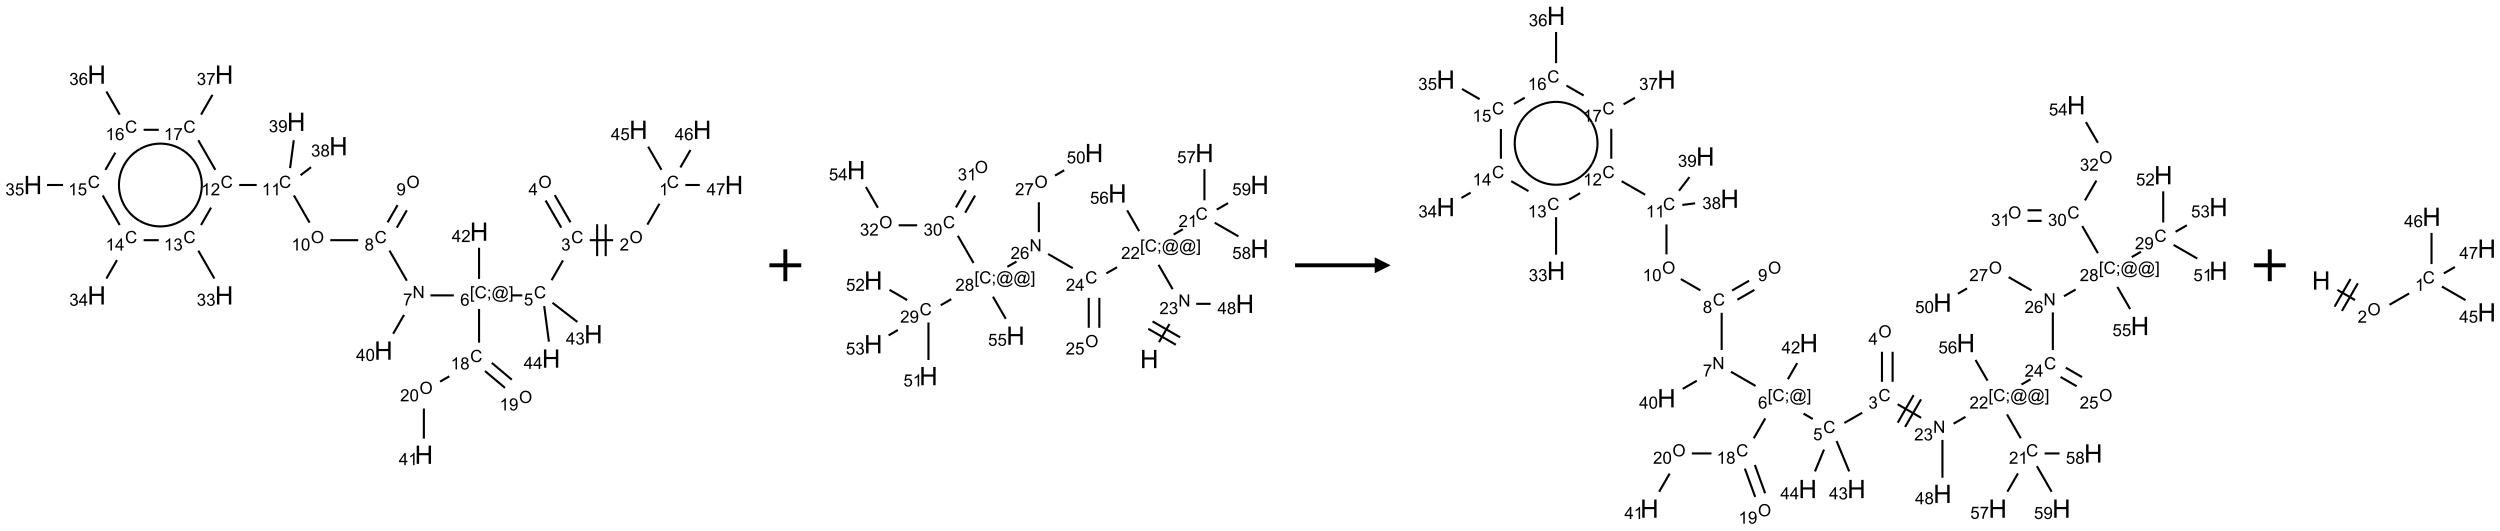 <?xml version="1.0" encoding="UTF-8"?>
<svg xmlns="http://www.w3.org/2000/svg" xmlns:xlink="http://www.w3.org/1999/xlink" width="1569" height="333" viewBox="0 0 1569 333">
<defs>
<g>
<g id="glyph-0-0">
<path d="M 1.332 0 L 1.332 -6.668 L 6.668 -6.668 L 6.668 0 Z M 1.5 -0.168 L 6.5 -0.168 L 6.5 -6.5 L 1.5 -6.5 Z M 1.5 -0.168 "/>
</g>
<g id="glyph-0-1">
<path d="M 6.27 -2.676 L 7.281 -2.422 C 7.07 -1.594 6.688 -0.961 6.137 -0.523 C 5.586 -0.086 4.914 0.129 4.121 0.129 C 3.297 0.129 2.629 -0.039 2.113 -0.371 C 1.598 -0.707 1.203 -1.191 0.934 -1.828 C 0.664 -2.465 0.531 -3.145 0.531 -3.875 C 0.531 -4.672 0.684 -5.363 0.988 -5.957 C 1.293 -6.547 1.723 -6.996 2.285 -7.305 C 2.844 -7.613 3.461 -7.766 4.137 -7.766 C 4.898 -7.766 5.543 -7.57 6.062 -7.184 C 6.582 -6.793 6.945 -6.246 7.152 -5.543 L 6.156 -5.309 C 5.98 -5.863 5.723 -6.266 5.387 -6.52 C 5.051 -6.773 4.625 -6.902 4.113 -6.902 C 3.527 -6.902 3.039 -6.762 2.645 -6.48 C 2.25 -6.199 1.973 -5.82 1.812 -5.348 C 1.652 -4.871 1.574 -4.383 1.574 -3.879 C 1.574 -3.23 1.668 -2.664 1.855 -2.18 C 2.047 -1.695 2.34 -1.332 2.738 -1.094 C 3.137 -0.855 3.57 -0.734 4.035 -0.734 C 4.602 -0.734 5.082 -0.898 5.473 -1.223 C 5.867 -1.551 6.133 -2.035 6.27 -2.676 Z M 6.27 -2.676 "/>
</g>
<g id="glyph-0-2">
<path d="M 3.973 0 L 3.035 0 L 3.035 -5.973 C 2.809 -5.758 2.516 -5.543 2.148 -5.328 C 1.781 -5.113 1.453 -4.953 1.16 -4.844 L 1.16 -5.75 C 1.684 -5.996 2.145 -6.297 2.535 -6.645 C 2.93 -6.996 3.207 -7.336 3.371 -7.668 L 3.973 -7.668 Z M 3.973 0 "/>
</g>
<g id="glyph-0-3">
<path d="M 0.516 -3.719 C 0.516 -4.984 0.855 -5.977 1.535 -6.695 C 2.215 -7.414 3.094 -7.77 4.172 -7.77 C 4.875 -7.77 5.512 -7.602 6.078 -7.266 C 6.645 -6.93 7.074 -6.461 7.371 -5.855 C 7.668 -5.254 7.816 -4.57 7.816 -3.809 C 7.816 -3.035 7.66 -2.34 7.348 -1.73 C 7.035 -1.117 6.594 -0.656 6.02 -0.34 C 5.449 -0.027 4.828 0.129 4.168 0.129 C 3.449 0.129 2.805 -0.043 2.238 -0.391 C 1.672 -0.738 1.246 -1.211 0.953 -1.812 C 0.66 -2.414 0.516 -3.047 0.516 -3.719 Z M 1.559 -3.703 C 1.559 -2.781 1.805 -2.059 2.301 -1.527 C 2.793 -1 3.414 -0.734 4.16 -0.734 C 4.922 -0.734 5.547 -1 6.039 -1.535 C 6.531 -2.07 6.777 -2.828 6.777 -3.812 C 6.777 -4.434 6.672 -4.977 6.461 -5.441 C 6.25 -5.902 5.945 -6.262 5.539 -6.52 C 5.133 -6.773 4.68 -6.902 4.176 -6.902 C 3.461 -6.902 2.848 -6.656 2.332 -6.164 C 1.816 -5.672 1.559 -4.852 1.559 -3.703 Z M 1.559 -3.703 "/>
</g>
<g id="glyph-0-4">
<path d="M 5.371 -0.902 L 5.371 0 L 0.324 0 C 0.316 -0.227 0.352 -0.441 0.434 -0.652 C 0.562 -0.996 0.766 -1.332 1.051 -1.668 C 1.332 -2 1.742 -2.387 2.277 -2.824 C 3.105 -3.504 3.668 -4.043 3.957 -4.441 C 4.25 -4.84 4.395 -5.215 4.395 -5.566 C 4.395 -5.938 4.262 -6.254 3.996 -6.508 C 3.73 -6.762 3.387 -6.891 2.957 -6.891 C 2.508 -6.891 2.145 -6.754 1.875 -6.484 C 1.605 -6.215 1.469 -5.84 1.465 -5.359 L 0.5 -5.457 C 0.566 -6.176 0.812 -6.727 1.246 -7.102 C 1.676 -7.477 2.254 -7.668 2.98 -7.668 C 3.711 -7.668 4.293 -7.465 4.719 -7.059 C 5.145 -6.652 5.359 -6.148 5.359 -5.547 C 5.359 -5.242 5.297 -4.941 5.172 -4.645 C 5.047 -4.352 4.84 -4.039 4.551 -3.715 C 4.262 -3.387 3.777 -2.938 3.105 -2.371 C 2.543 -1.898 2.18 -1.578 2.02 -1.41 C 1.859 -1.242 1.73 -1.07 1.625 -0.902 Z M 5.371 -0.902 "/>
</g>
<g id="glyph-0-5">
<path d="M 0.449 -2.016 L 1.387 -2.141 C 1.492 -1.609 1.676 -1.227 1.934 -0.992 C 2.191 -0.758 2.508 -0.641 2.879 -0.641 C 3.32 -0.641 3.695 -0.793 3.996 -1.098 C 4.301 -1.402 4.453 -1.781 4.453 -2.234 C 4.453 -2.664 4.312 -3.02 4.031 -3.301 C 3.75 -3.578 3.391 -3.719 2.957 -3.719 C 2.781 -3.719 2.562 -3.684 2.297 -3.613 L 2.402 -4.438 C 2.465 -4.43 2.516 -4.426 2.551 -4.426 C 2.949 -4.426 3.312 -4.531 3.629 -4.738 C 3.949 -4.949 4.109 -5.27 4.109 -5.703 C 4.109 -6.047 3.992 -6.332 3.762 -6.559 C 3.527 -6.785 3.227 -6.895 2.859 -6.895 C 2.496 -6.895 2.191 -6.781 1.949 -6.551 C 1.707 -6.324 1.547 -5.98 1.48 -5.52 L 0.543 -5.688 C 0.656 -6.316 0.918 -6.805 1.324 -7.148 C 1.73 -7.492 2.234 -7.668 2.84 -7.668 C 3.254 -7.668 3.641 -7.578 3.988 -7.398 C 4.34 -7.219 4.609 -6.977 4.793 -6.668 C 4.98 -6.359 5.074 -6.031 5.074 -5.684 C 5.074 -5.352 4.984 -5.051 4.809 -4.781 C 4.629 -4.512 4.367 -4.297 4.02 -4.137 C 4.473 -4.031 4.824 -3.816 5.074 -3.488 C 5.324 -3.16 5.449 -2.75 5.449 -2.254 C 5.449 -1.59 5.203 -1.023 4.719 -0.559 C 4.234 -0.098 3.617 0.137 2.875 0.137 C 2.203 0.137 1.648 -0.062 1.207 -0.465 C 0.762 -0.863 0.512 -1.379 0.449 -2.016 Z M 0.449 -2.016 "/>
</g>
<g id="glyph-0-6">
<path d="M 3.449 0 L 3.449 -1.828 L 0.137 -1.828 L 0.137 -2.688 L 3.621 -7.637 L 4.387 -7.637 L 4.387 -2.688 L 5.418 -2.688 L 5.418 -1.828 L 4.387 -1.828 L 4.387 0 Z M 3.449 -2.688 L 3.449 -6.129 L 1.059 -2.688 Z M 3.449 -2.688 "/>
</g>
<g id="glyph-0-7">
<path d="M 0.441 -2 L 1.426 -2.082 C 1.5 -1.605 1.668 -1.242 1.934 -1.004 C 2.199 -0.762 2.52 -0.641 2.895 -0.641 C 3.348 -0.641 3.73 -0.812 4.043 -1.152 C 4.355 -1.492 4.512 -1.941 4.512 -2.504 C 4.512 -3.039 4.359 -3.461 4.059 -3.77 C 3.758 -4.078 3.367 -4.234 2.879 -4.234 C 2.578 -4.234 2.305 -4.164 2.062 -4.027 C 1.82 -3.891 1.629 -3.715 1.488 -3.496 L 0.609 -3.609 L 1.348 -7.531 L 5.145 -7.531 L 5.145 -6.637 L 2.098 -6.637 L 1.688 -4.582 C 2.145 -4.902 2.625 -5.062 3.129 -5.062 C 3.797 -5.062 4.359 -4.832 4.816 -4.371 C 5.277 -3.91 5.504 -3.312 5.504 -2.59 C 5.504 -1.898 5.305 -1.301 4.902 -0.797 C 4.41 -0.18 3.742 0.129 2.895 0.129 C 2.199 0.129 1.633 -0.062 1.195 -0.453 C 0.758 -0.844 0.504 -1.359 0.441 -2 Z M 0.441 -2 "/>
</g>
<g id="glyph-0-8">
<path d="M 0.723 2.121 L 0.723 -7.637 L 2.793 -7.637 L 2.793 -6.859 L 1.66 -6.859 L 1.66 1.344 L 2.793 1.344 L 2.793 2.121 Z M 0.723 2.121 "/>
</g>
<g id="glyph-0-9">
<path d="M 0.949 -4.465 L 0.949 -5.531 L 2.016 -5.531 L 2.016 -4.465 Z M 0.949 0 L 0.949 -1.066 L 2.016 -1.066 L 2.016 0 C 2.016 0.391 1.945 0.711 1.809 0.949 C 1.668 1.191 1.449 1.379 1.145 1.512 L 0.887 1.109 C 1.082 1.023 1.23 0.895 1.324 0.727 C 1.418 0.559 1.469 0.316 1.48 0 Z M 0.949 0 "/>
</g>
<g id="glyph-0-10">
<path d="M 6.047 -0.848 C 5.82 -0.59 5.57 -0.379 5.289 -0.223 C 5.008 -0.062 4.73 0.016 4.449 0.016 C 4.141 0.016 3.84 -0.074 3.547 -0.254 C 3.254 -0.434 3.02 -0.715 2.836 -1.09 C 2.652 -1.465 2.562 -1.875 2.562 -2.324 C 2.562 -2.875 2.703 -3.43 2.988 -3.98 C 3.27 -4.535 3.621 -4.953 4.043 -5.23 C 4.461 -5.508 4.871 -5.645 5.266 -5.645 C 5.566 -5.645 5.855 -5.566 6.129 -5.41 C 6.402 -5.25 6.641 -5.012 6.84 -4.688 L 7.016 -5.496 L 7.949 -5.496 L 7.199 -2 C 7.094 -1.516 7.043 -1.246 7.043 -1.191 C 7.043 -1.098 7.078 -1.02 7.148 -0.949 C 7.219 -0.883 7.305 -0.848 7.406 -0.848 C 7.59 -0.848 7.832 -0.953 8.129 -1.168 C 8.527 -1.445 8.84 -1.816 9.07 -2.285 C 9.301 -2.75 9.418 -3.234 9.418 -3.73 C 9.418 -4.309 9.27 -4.852 8.973 -5.355 C 8.676 -5.859 8.23 -6.262 7.645 -6.562 C 7.055 -6.863 6.406 -7.016 5.691 -7.016 C 4.879 -7.016 4.137 -6.824 3.465 -6.445 C 2.793 -6.066 2.273 -5.52 1.902 -4.809 C 1.535 -4.098 1.348 -3.34 1.348 -2.527 C 1.348 -1.676 1.535 -0.941 1.902 -0.328 C 2.273 0.285 2.809 0.742 3.508 1.035 C 4.207 1.328 4.984 1.473 5.832 1.473 C 6.742 1.473 7.504 1.32 8.121 1.016 C 8.734 0.711 9.195 0.34 9.5 -0.098 L 10.441 -0.098 C 10.266 0.266 9.961 0.637 9.531 1.016 C 9.102 1.395 8.59 1.695 7.996 1.914 C 7.402 2.133 6.688 2.246 5.848 2.246 C 5.078 2.246 4.367 2.145 3.715 1.949 C 3.066 1.75 2.512 1.453 2.051 1.055 C 1.594 0.656 1.25 0.199 1.016 -0.316 C 0.723 -0.973 0.578 -1.684 0.578 -2.441 C 0.578 -3.289 0.75 -4.098 1.098 -4.863 C 1.523 -5.805 2.125 -6.527 2.902 -7.027 C 3.684 -7.527 4.629 -7.777 5.738 -7.777 C 6.602 -7.777 7.375 -7.602 8.059 -7.246 C 8.746 -6.895 9.285 -6.371 9.684 -5.672 C 10.02 -5.07 10.188 -4.418 10.188 -3.715 C 10.188 -2.707 9.832 -1.812 9.125 -1.031 C 8.492 -0.328 7.801 0.02 7.051 0.02 C 6.812 0.02 6.617 -0.016 6.473 -0.09 C 6.324 -0.16 6.215 -0.266 6.145 -0.402 C 6.102 -0.488 6.066 -0.637 6.047 -0.848 Z M 3.527 -2.262 C 3.527 -1.785 3.641 -1.414 3.863 -1.152 C 4.09 -0.887 4.348 -0.754 4.641 -0.754 C 4.836 -0.754 5.039 -0.812 5.254 -0.93 C 5.469 -1.047 5.676 -1.219 5.871 -1.449 C 6.066 -1.676 6.23 -1.969 6.355 -2.32 C 6.48 -2.672 6.543 -3.027 6.543 -3.379 C 6.543 -3.852 6.426 -4.219 6.191 -4.48 C 5.957 -4.738 5.672 -4.871 5.332 -4.871 C 5.109 -4.871 4.902 -4.812 4.707 -4.699 C 4.512 -4.586 4.32 -4.406 4.137 -4.156 C 3.953 -3.906 3.805 -3.602 3.691 -3.246 C 3.582 -2.887 3.527 -2.559 3.527 -2.262 Z M 3.527 -2.262 "/>
</g>
<g id="glyph-0-11">
<path d="M 2.27 2.121 L 0.203 2.121 L 0.203 1.344 L 1.332 1.344 L 1.332 -6.859 L 0.203 -6.859 L 0.203 -7.637 L 2.27 -7.637 Z M 2.27 2.121 "/>
</g>
<g id="glyph-0-12">
<path d="M 5.309 -5.766 L 4.375 -5.691 C 4.293 -6.059 4.172 -6.328 4.02 -6.496 C 3.766 -6.762 3.453 -6.895 3.082 -6.895 C 2.785 -6.895 2.523 -6.812 2.297 -6.645 C 2 -6.43 1.77 -6.117 1.598 -5.703 C 1.43 -5.289 1.34 -4.703 1.332 -3.938 C 1.559 -4.281 1.836 -4.535 2.16 -4.703 C 2.488 -4.871 2.828 -4.953 3.188 -4.953 C 3.812 -4.953 4.344 -4.723 4.785 -4.262 C 5.223 -3.801 5.441 -3.207 5.441 -2.48 C 5.441 -2 5.34 -1.555 5.133 -1.145 C 4.926 -0.73 4.641 -0.418 4.281 -0.199 C 3.922 0.02 3.512 0.129 3.051 0.129 C 2.27 0.129 1.633 -0.156 1.141 -0.73 C 0.648 -1.305 0.402 -2.254 0.402 -3.574 C 0.402 -5.051 0.672 -6.121 1.219 -6.793 C 1.695 -7.375 2.336 -7.668 3.141 -7.668 C 3.742 -7.668 4.234 -7.5 4.617 -7.16 C 5 -6.824 5.23 -6.359 5.309 -5.766 Z M 1.48 -2.473 C 1.48 -2.152 1.547 -1.844 1.684 -1.547 C 1.82 -1.25 2.016 -1.027 2.262 -0.871 C 2.508 -0.719 2.766 -0.641 3.035 -0.641 C 3.434 -0.641 3.773 -0.801 4.059 -1.121 C 4.344 -1.441 4.484 -1.875 4.484 -2.422 C 4.484 -2.949 4.344 -3.367 4.062 -3.668 C 3.781 -3.973 3.426 -4.125 3 -4.125 C 2.578 -4.125 2.219 -3.973 1.922 -3.668 C 1.625 -3.363 1.48 -2.969 1.48 -2.473 Z M 1.48 -2.473 "/>
</g>
<g id="glyph-0-13">
<path d="M 0.812 0 L 0.812 -7.637 L 1.848 -7.637 L 5.859 -1.641 L 5.859 -7.637 L 6.828 -7.637 L 6.828 0 L 5.793 0 L 1.781 -6 L 1.781 0 Z M 0.812 0 "/>
</g>
<g id="glyph-0-14">
<path d="M 0.504 -6.637 L 0.504 -7.535 L 5.449 -7.535 L 5.449 -6.809 C 4.961 -6.289 4.48 -5.602 4.004 -4.746 C 3.527 -3.887 3.156 -3.004 2.895 -2.098 C 2.707 -1.461 2.59 -0.762 2.535 0 L 1.574 0 C 1.582 -0.602 1.703 -1.328 1.926 -2.176 C 2.152 -3.027 2.477 -3.848 2.898 -4.637 C 3.32 -5.426 3.77 -6.094 4.246 -6.637 Z M 0.504 -6.637 "/>
</g>
<g id="glyph-0-15">
<path d="M 1.887 -4.141 C 1.496 -4.281 1.207 -4.484 1.02 -4.75 C 0.832 -5.016 0.738 -5.328 0.738 -5.699 C 0.738 -6.254 0.938 -6.719 1.34 -7.098 C 1.738 -7.477 2.27 -7.668 2.934 -7.668 C 3.598 -7.668 4.137 -7.473 4.543 -7.086 C 4.949 -6.699 5.152 -6.227 5.152 -5.672 C 5.152 -5.316 5.059 -5.008 4.871 -4.746 C 4.688 -4.484 4.406 -4.281 4.027 -4.141 C 4.496 -3.988 4.852 -3.742 5.098 -3.402 C 5.34 -3.062 5.465 -2.656 5.465 -2.184 C 5.465 -1.531 5.234 -0.98 4.77 -0.535 C 4.309 -0.09 3.703 0.129 2.949 0.129 C 2.195 0.129 1.586 -0.094 1.125 -0.539 C 0.664 -0.984 0.434 -1.543 0.434 -2.207 C 0.434 -2.703 0.559 -3.121 0.809 -3.457 C 1.062 -3.793 1.422 -4.02 1.887 -4.141 Z M 1.699 -5.73 C 1.699 -5.367 1.812 -5.074 2.047 -4.844 C 2.281 -4.613 2.582 -4.5 2.953 -4.5 C 3.312 -4.5 3.609 -4.613 3.84 -4.84 C 4.07 -5.066 4.188 -5.348 4.188 -5.676 C 4.188 -6.02 4.07 -6.309 3.832 -6.543 C 3.594 -6.777 3.297 -6.895 2.941 -6.895 C 2.586 -6.895 2.289 -6.781 2.051 -6.551 C 1.816 -6.324 1.699 -6.047 1.699 -5.73 Z M 1.395 -2.203 C 1.395 -1.938 1.461 -1.676 1.586 -1.426 C 1.711 -1.176 1.902 -0.984 2.152 -0.848 C 2.402 -0.711 2.672 -0.641 2.957 -0.641 C 3.406 -0.641 3.777 -0.785 4.066 -1.074 C 4.359 -1.363 4.504 -1.727 4.504 -2.172 C 4.504 -2.625 4.355 -2.996 4.055 -3.293 C 3.754 -3.586 3.379 -3.734 2.926 -3.734 C 2.484 -3.734 2.121 -3.59 1.832 -3.297 C 1.543 -3.004 1.395 -2.641 1.395 -2.203 Z M 1.395 -2.203 "/>
</g>
<g id="glyph-0-16">
<path d="M 0.582 -1.766 L 1.484 -1.848 C 1.562 -1.426 1.707 -1.117 1.922 -0.926 C 2.137 -0.734 2.414 -0.641 2.75 -0.641 C 3.039 -0.641 3.289 -0.707 3.508 -0.84 C 3.727 -0.973 3.902 -1.148 4.043 -1.367 C 4.18 -1.586 4.297 -1.887 4.391 -2.262 C 4.484 -2.637 4.531 -3.016 4.531 -3.406 C 4.531 -3.449 4.531 -3.512 4.527 -3.594 C 4.34 -3.297 4.082 -3.055 3.758 -2.867 C 3.434 -2.68 3.082 -2.59 2.703 -2.59 C 2.07 -2.59 1.535 -2.816 1.098 -3.277 C 0.66 -3.734 0.441 -4.34 0.441 -5.09 C 0.441 -5.863 0.672 -6.484 1.129 -6.957 C 1.586 -7.43 2.156 -7.668 2.844 -7.668 C 3.34 -7.668 3.793 -7.531 4.207 -7.266 C 4.617 -7 4.93 -6.617 5.145 -6.121 C 5.355 -5.629 5.465 -4.91 5.465 -3.973 C 5.465 -2.996 5.359 -2.223 5.145 -1.645 C 4.934 -1.066 4.617 -0.625 4.199 -0.324 C 3.781 -0.02 3.293 0.129 2.73 0.129 C 2.133 0.129 1.645 -0.035 1.266 -0.367 C 0.887 -0.699 0.66 -1.164 0.582 -1.766 Z M 4.422 -5.137 C 4.422 -5.676 4.277 -6.102 3.992 -6.418 C 3.707 -6.734 3.359 -6.891 2.957 -6.891 C 2.543 -6.891 2.18 -6.719 1.871 -6.379 C 1.562 -6.039 1.406 -5.598 1.406 -5.059 C 1.406 -4.57 1.555 -4.176 1.848 -3.871 C 2.141 -3.566 2.5 -3.418 2.934 -3.418 C 3.367 -3.418 3.723 -3.57 4.004 -3.871 C 4.281 -4.176 4.422 -4.598 4.422 -5.137 Z M 4.422 -5.137 "/>
</g>
<g id="glyph-0-17">
<path d="M 0.441 -3.766 C 0.441 -4.668 0.535 -5.395 0.723 -5.945 C 0.906 -6.496 1.184 -6.922 1.551 -7.219 C 1.918 -7.516 2.375 -7.668 2.934 -7.668 C 3.344 -7.668 3.703 -7.586 4.012 -7.418 C 4.32 -7.254 4.574 -7.016 4.777 -6.707 C 4.977 -6.395 5.137 -6.016 5.25 -5.57 C 5.363 -5.125 5.422 -4.523 5.422 -3.766 C 5.422 -2.871 5.328 -2.148 5.145 -1.598 C 4.961 -1.047 4.688 -0.621 4.32 -0.32 C 3.953 -0.02 3.492 0.129 2.934 0.129 C 2.195 0.129 1.617 -0.133 1.199 -0.66 C 0.695 -1.297 0.441 -2.332 0.441 -3.766 Z M 1.406 -3.766 C 1.406 -2.512 1.555 -1.68 1.848 -1.262 C 2.141 -0.848 2.5 -0.641 2.934 -0.641 C 3.363 -0.641 3.727 -0.848 4.02 -1.266 C 4.312 -1.684 4.457 -2.516 4.457 -3.766 C 4.457 -5.023 4.312 -5.859 4.02 -6.27 C 3.727 -6.684 3.359 -6.891 2.922 -6.891 C 2.492 -6.891 2.148 -6.707 1.891 -6.344 C 1.566 -5.879 1.406 -5.02 1.406 -3.766 Z M 1.406 -3.766 "/>
</g>
<g id="glyph-1-0">
<path d="M 2 0 L 2 -10 L 10 -10 L 10 0 Z M 2.25 -0.25 L 9.75 -0.25 L 9.75 -9.75 L 2.25 -9.75 Z M 2.25 -0.25 "/>
</g>
<g id="glyph-1-1">
<path d="M 1.281 0 L 1.281 -11.453 L 2.797 -11.453 L 2.797 -6.75 L 8.75 -6.75 L 8.75 -11.453 L 10.266 -11.453 L 10.266 0 L 8.75 0 L 8.75 -5.398 L 2.797 -5.398 L 2.797 0 Z M 1.281 0 "/>
</g>
</g>
</defs>
<path fill="none" stroke-width="0.033" stroke-linecap="butt" stroke-linejoin="miter" stroke="rgb(0%, 0%, 0%)" stroke-opacity="1" stroke-miterlimit="10" d="M 9.83 2.026 L 9.641 2.354 " transform="matrix(40, 0, 0, 40, 20.654, 46.822)"/>
<path fill="none" stroke-width="0.033" stroke-linecap="butt" stroke-linejoin="miter" stroke="rgb(0%, 0%, 0%)" stroke-opacity="1" stroke-miterlimit="10" d="M 9.104 2.598 L 8.737 2.598 " transform="matrix(40, 0, 0, 40, 20.654, 46.822)"/>
<path fill="none" stroke-width="0.033" stroke-linecap="butt" stroke-linejoin="miter" stroke="rgb(0%, 0%, 0%)" stroke-opacity="1" stroke-miterlimit="10" d="M 8.853 2.348 L 8.853 2.848 " transform="matrix(40, 0, 0, 40, 20.654, 46.822)"/>
<path fill="none" stroke-width="0.033" stroke-linecap="butt" stroke-linejoin="miter" stroke="rgb(0%, 0%, 0%)" stroke-opacity="1" stroke-miterlimit="10" d="M 8.987 2.348 L 8.987 2.848 " transform="matrix(40, 0, 0, 40, 20.654, 46.822)"/>
<path fill="none" stroke-width="0.033" stroke-linecap="butt" stroke-linejoin="miter" stroke="rgb(0%, 0%, 0%)" stroke-opacity="1" stroke-miterlimit="10" d="M 8.435 2.318 L 8.188 1.891 " transform="matrix(40, 0, 0, 40, 20.654, 46.822)"/>
<path fill="none" stroke-width="0.033" stroke-linecap="butt" stroke-linejoin="miter" stroke="rgb(0%, 0%, 0%)" stroke-opacity="1" stroke-miterlimit="10" d="M 8.29 2.401 L 8.044 1.975 " transform="matrix(40, 0, 0, 40, 20.654, 46.822)"/>
<path fill="none" stroke-width="0.033" stroke-linecap="butt" stroke-linejoin="miter" stroke="rgb(0%, 0%, 0%)" stroke-opacity="1" stroke-miterlimit="10" d="M 8.317 2.915 L 8.138 3.226 " transform="matrix(40, 0, 0, 40, 20.654, 46.822)"/>
<path fill="none" stroke-width="0.033" stroke-linecap="butt" stroke-linejoin="miter" stroke="rgb(0%, 0%, 0%)" stroke-opacity="1" stroke-miterlimit="10" d="M 7.679 3.464 L 7.513 3.464 " transform="matrix(40, 0, 0, 40, 20.654, 46.822)"/>
<path fill="none" stroke-width="0.033" stroke-linecap="butt" stroke-linejoin="miter" stroke="rgb(0%, 0%, 0%)" stroke-opacity="1" stroke-miterlimit="10" d="M 6.604 3.464 L 6.237 3.464 " transform="matrix(40, 0, 0, 40, 20.654, 46.822)"/>
<path fill="none" stroke-width="0.033" stroke-linecap="butt" stroke-linejoin="miter" stroke="rgb(0%, 0%, 0%)" stroke-opacity="1" stroke-miterlimit="10" d="M 5.867 3.234 L 5.595 2.762 " transform="matrix(40, 0, 0, 40, 20.654, 46.822)"/>
<path fill="none" stroke-width="0.033" stroke-linecap="butt" stroke-linejoin="miter" stroke="rgb(0%, 0%, 0%)" stroke-opacity="1" stroke-miterlimit="10" d="M 5.71 2.401 L 5.866 2.13 " transform="matrix(40, 0, 0, 40, 20.654, 46.822)"/>
<path fill="none" stroke-width="0.033" stroke-linecap="butt" stroke-linejoin="miter" stroke="rgb(0%, 0%, 0%)" stroke-opacity="1" stroke-miterlimit="10" d="M 5.565 2.318 L 5.722 2.047 " transform="matrix(40, 0, 0, 40, 20.654, 46.822)"/>
<path fill="none" stroke-width="0.033" stroke-linecap="butt" stroke-linejoin="miter" stroke="rgb(0%, 0%, 0%)" stroke-opacity="1" stroke-miterlimit="10" d="M 5.104 2.598 L 4.666 2.598 " transform="matrix(40, 0, 0, 40, 20.654, 46.822)"/>
<path fill="none" stroke-width="0.033" stroke-linecap="butt" stroke-linejoin="miter" stroke="rgb(0%, 0%, 0%)" stroke-opacity="1" stroke-miterlimit="10" d="M 4.341 2.323 L 4.095 1.896 " transform="matrix(40, 0, 0, 40, 20.654, 46.822)"/>
<path fill="none" stroke-width="0.033" stroke-linecap="butt" stroke-linejoin="miter" stroke="rgb(0%, 0%, 0%)" stroke-opacity="1" stroke-miterlimit="10" d="M 3.511 1.732 L 3.237 1.732 " transform="matrix(40, 0, 0, 40, 20.654, 46.822)"/>
<path fill="none" stroke-width="0.033" stroke-linecap="butt" stroke-linejoin="miter" stroke="rgb(0%, 0%, 0%)" stroke-opacity="1" stroke-miterlimit="10" d="M 2.795 2.087 L 2.638 2.36 " transform="matrix(40, 0, 0, 40, 20.654, 46.822)"/>
<path fill="none" stroke-width="0.033" stroke-linecap="butt" stroke-linejoin="miter" stroke="rgb(0%, 0%, 0%)" stroke-opacity="1" stroke-miterlimit="10" d="M 2.595 2.762 L 2.847 3.199 " transform="matrix(40, 0, 0, 40, 20.654, 46.822)"/>
<path fill="none" stroke-width="0.033" stroke-linecap="butt" stroke-linejoin="miter" stroke="rgb(0%, 0%, 0%)" stroke-opacity="1" stroke-miterlimit="10" d="M 1.975 2.598 L 1.737 2.598 " transform="matrix(40, 0, 0, 40, 20.654, 46.822)"/>
<path fill="none" stroke-width="0.033" stroke-linecap="butt" stroke-linejoin="miter" stroke="rgb(0%, 0%, 0%)" stroke-opacity="1" stroke-miterlimit="10" d="M 1.319 2.911 L 1.153 3.199 " transform="matrix(40, 0, 0, 40, 20.654, 46.822)"/>
<path fill="none" stroke-width="0.033" stroke-linecap="butt" stroke-linejoin="miter" stroke="rgb(0%, 0%, 0%)" stroke-opacity="1" stroke-miterlimit="10" d="M 1.362 2.36 L 1.095 1.896 " transform="matrix(40, 0, 0, 40, 20.654, 46.822)"/>
<path fill="none" stroke-width="0.033" stroke-linecap="butt" stroke-linejoin="miter" stroke="rgb(0%, 0%, 0%)" stroke-opacity="1" stroke-miterlimit="10" d="M 0.473 1.732 L 0.222 1.732 " transform="matrix(40, 0, 0, 40, 20.654, 46.822)"/>
<path fill="none" stroke-width="0.033" stroke-linecap="butt" stroke-linejoin="miter" stroke="rgb(0%, 0%, 0%)" stroke-opacity="1" stroke-miterlimit="10" d="M 1.138 1.494 L 1.293 1.224 " transform="matrix(40, 0, 0, 40, 20.654, 46.822)"/>
<path fill="none" stroke-width="0.033" stroke-linecap="butt" stroke-linejoin="miter" stroke="rgb(0%, 0%, 0%)" stroke-opacity="1" stroke-miterlimit="10" d="M 1.362 0.628 L 1.153 0.265 " transform="matrix(40, 0, 0, 40, 20.654, 46.822)"/>
<path fill="none" stroke-width="0.033" stroke-linecap="butt" stroke-linejoin="miter" stroke="rgb(0%, 0%, 0%)" stroke-opacity="1" stroke-miterlimit="10" d="M 1.737 0.866 L 1.975 0.866 " transform="matrix(40, 0, 0, 40, 20.654, 46.822)"/>
<path fill="none" stroke-width="0.033" stroke-linecap="butt" stroke-linejoin="miter" stroke="rgb(0%, 0%, 0%)" stroke-opacity="1" stroke-miterlimit="10" d="M 2.595 1.03 L 2.862 1.494 " transform="matrix(40, 0, 0, 40, 20.654, 46.822)"/>
<path fill="none" stroke-width="0.033" stroke-linecap="butt" stroke-linejoin="miter" stroke="rgb(0%, 0%, 0%)" stroke-opacity="1" stroke-miterlimit="10" d="M 2.638 0.628 L 2.817 0.318 " transform="matrix(40, 0, 0, 40, 20.654, 46.822)"/>
<path fill="none" stroke-width="0.033" stroke-linecap="butt" stroke-linejoin="miter" stroke="rgb(0%, 0%, 0%)" stroke-opacity="1" stroke-miterlimit="10" d="M 4.199 1.579 L 4.364 1.453 " transform="matrix(40, 0, 0, 40, 20.654, 46.822)"/>
<path fill="none" stroke-width="0.033" stroke-linecap="butt" stroke-linejoin="miter" stroke="rgb(0%, 0%, 0%)" stroke-opacity="1" stroke-miterlimit="10" d="M 4.035 1.467 L 4.093 1.03 " transform="matrix(40, 0, 0, 40, 20.654, 46.822)"/>
<path fill="none" stroke-width="0.033" stroke-linecap="butt" stroke-linejoin="miter" stroke="rgb(0%, 0%, 0%)" stroke-opacity="1" stroke-miterlimit="10" d="M 5.823 3.77 L 5.653 4.065 " transform="matrix(40, 0, 0, 40, 20.654, 46.822)"/>
<path fill="none" stroke-width="0.033" stroke-linecap="butt" stroke-linejoin="miter" stroke="rgb(0%, 0%, 0%)" stroke-opacity="1" stroke-miterlimit="10" d="M 7 3.677 L 7 4.206 " transform="matrix(40, 0, 0, 40, 20.654, 46.822)"/>
<path fill="none" stroke-width="0.033" stroke-linecap="butt" stroke-linejoin="miter" stroke="rgb(0%, 0%, 0%)" stroke-opacity="1" stroke-miterlimit="10" d="M 7.093 4.651 L 7.407 4.915 " transform="matrix(40, 0, 0, 40, 20.654, 46.822)"/>
<path fill="none" stroke-width="0.033" stroke-linecap="butt" stroke-linejoin="miter" stroke="rgb(0%, 0%, 0%)" stroke-opacity="1" stroke-miterlimit="10" d="M 7.2 4.523 L 7.514 4.787 " transform="matrix(40, 0, 0, 40, 20.654, 46.822)"/>
<path fill="none" stroke-width="0.033" stroke-linecap="butt" stroke-linejoin="miter" stroke="rgb(0%, 0%, 0%)" stroke-opacity="1" stroke-miterlimit="10" d="M 6.533 4.734 L 6.388 4.817 " transform="matrix(40, 0, 0, 40, 20.654, 46.822)"/>
<path fill="none" stroke-width="0.033" stroke-linecap="butt" stroke-linejoin="miter" stroke="rgb(0%, 0%, 0%)" stroke-opacity="1" stroke-miterlimit="10" d="M 6.134 5.239 L 6.134 5.711 " transform="matrix(40, 0, 0, 40, 20.654, 46.822)"/>
<path fill="none" stroke-width="0.033" stroke-linecap="butt" stroke-linejoin="miter" stroke="rgb(0%, 0%, 0%)" stroke-opacity="1" stroke-miterlimit="10" d="M 7 3.206 L 7 2.717 " transform="matrix(40, 0, 0, 40, 20.654, 46.822)"/>
<path fill="none" stroke-width="0.033" stroke-linecap="butt" stroke-linejoin="miter" stroke="rgb(0%, 0%, 0%)" stroke-opacity="1" stroke-miterlimit="10" d="M 8.152 3.58 L 8.543 3.881 " transform="matrix(40, 0, 0, 40, 20.654, 46.822)"/>
<path fill="none" stroke-width="0.033" stroke-linecap="butt" stroke-linejoin="miter" stroke="rgb(0%, 0%, 0%)" stroke-opacity="1" stroke-miterlimit="10" d="M 8.022 3.632 L 8.096 4.19 " transform="matrix(40, 0, 0, 40, 20.654, 46.822)"/>
<path fill="none" stroke-width="0.033" stroke-linecap="butt" stroke-linejoin="miter" stroke="rgb(0%, 0%, 0%)" stroke-opacity="1" stroke-miterlimit="10" d="M 9.862 1.494 L 9.653 1.131 " transform="matrix(40, 0, 0, 40, 20.654, 46.822)"/>
<path fill="none" stroke-width="0.033" stroke-linecap="butt" stroke-linejoin="miter" stroke="rgb(0%, 0%, 0%)" stroke-opacity="1" stroke-miterlimit="10" d="M 10.159 1.457 L 10.317 1.183 " transform="matrix(40, 0, 0, 40, 20.654, 46.822)"/>
<path fill="none" stroke-width="0.033" stroke-linecap="butt" stroke-linejoin="miter" stroke="rgb(0%, 0%, 0%)" stroke-opacity="1" stroke-miterlimit="10" d="M 10.237 1.732 L 10.463 1.732 " transform="matrix(40, 0, 0, 40, 20.654, 46.822)"/>
<path fill="none" stroke-width="0.033" stroke-linecap="butt" stroke-linejoin="miter" stroke="rgb(0%, 0%, 0%)" stroke-opacity="1" stroke-miterlimit="10" d="M 2.65 1.732 C 2.65 1.964 2.526 2.179 2.325 2.295 " transform="matrix(40, 0, 0, 40, 20.654, 46.822)"/>
<path fill="none" stroke-width="0.033" stroke-linecap="butt" stroke-linejoin="miter" stroke="rgb(0%, 0%, 0%)" stroke-opacity="1" stroke-miterlimit="10" d="M 2.325 1.17 C 2.526 1.286 2.65 1.5 2.65 1.732 " transform="matrix(40, 0, 0, 40, 20.654, 46.822)"/>
<path fill="none" stroke-width="0.033" stroke-linecap="butt" stroke-linejoin="miter" stroke="rgb(0%, 0%, 0%)" stroke-opacity="1" stroke-miterlimit="10" d="M 1.675 1.17 C 1.876 1.054 2.124 1.054 2.325 1.17 " transform="matrix(40, 0, 0, 40, 20.654, 46.822)"/>
<path fill="none" stroke-width="0.033" stroke-linecap="butt" stroke-linejoin="miter" stroke="rgb(0%, 0%, 0%)" stroke-opacity="1" stroke-miterlimit="10" d="M 1.35 1.732 C 1.35 1.5 1.474 1.286 1.675 1.17 " transform="matrix(40, 0, 0, 40, 20.654, 46.822)"/>
<path fill="none" stroke-width="0.033" stroke-linecap="butt" stroke-linejoin="miter" stroke="rgb(0%, 0%, 0%)" stroke-opacity="1" stroke-miterlimit="10" d="M 1.675 2.295 C 1.474 2.179 1.35 1.964 1.35 1.732 " transform="matrix(40, 0, 0, 40, 20.654, 46.822)"/>
<path fill="none" stroke-width="0.033" stroke-linecap="butt" stroke-linejoin="miter" stroke="rgb(0%, 0%, 0%)" stroke-opacity="1" stroke-miterlimit="10" d="M 2.325 2.295 C 2.124 2.411 1.876 2.411 1.675 2.295 " transform="matrix(40, 0, 0, 40, 20.654, 46.822)"/>
<g fill="rgb(0%, 0%, 0%)" fill-opacity="1">
<use xlink:href="#glyph-0-1" x="418.438" y="117.949"/>
</g>
<g fill="rgb(0%, 0%, 0%)" fill-opacity="1">
<use xlink:href="#glyph-0-2" x="413.656" y="122.586"/>
</g>
<g fill="rgb(0%, 0%, 0%)" fill-opacity="1">
<use xlink:href="#glyph-0-3" x="395.078" y="152.594"/>
</g>
<g fill="rgb(0%, 0%, 0%)" fill-opacity="1">
<use xlink:href="#glyph-0-4" x="388.891" y="157.227"/>
</g>
<g fill="rgb(0%, 0%, 0%)" fill-opacity="1">
<use xlink:href="#glyph-0-1" x="358.438" y="152.59"/>
</g>
<g fill="rgb(0%, 0%, 0%)" fill-opacity="1">
<use xlink:href="#glyph-0-5" x="352.184" y="157.227"/>
</g>
<g fill="rgb(0%, 0%, 0%)" fill-opacity="1">
<use xlink:href="#glyph-0-3" x="337.898" y="117.953"/>
</g>
<g fill="rgb(0%, 0%, 0%)" fill-opacity="1">
<use xlink:href="#glyph-0-6" x="331.664" y="122.555"/>
</g>
<g fill="rgb(0%, 0%, 0%)" fill-opacity="1">
<use xlink:href="#glyph-0-1" x="335.062" y="187.23"/>
</g>
<g fill="rgb(0%, 0%, 0%)" fill-opacity="1">
<use xlink:href="#glyph-0-7" x="328.75" y="191.734"/>
</g>
<g fill="rgb(0%, 0%, 0%)" fill-opacity="1">
<use xlink:href="#glyph-0-8" x="294.867" y="187.238"/>
<use xlink:href="#glyph-0-1" x="297.831" y="187.238"/>
<use xlink:href="#glyph-0-9" x="305.534" y="187.238"/>
<use xlink:href="#glyph-0-10" x="308.497" y="187.238"/>
<use xlink:href="#glyph-0-11" x="319.326" y="187.238"/>
</g>
<g fill="rgb(0%, 0%, 0%)" fill-opacity="1">
<use xlink:href="#glyph-0-12" x="288.816" y="191.867"/>
</g>
<g fill="rgb(0%, 0%, 0%)" fill-opacity="1">
<use xlink:href="#glyph-0-13" x="258.891" y="187.098"/>
</g>
<g fill="rgb(0%, 0%, 0%)" fill-opacity="1">
<use xlink:href="#glyph-0-14" x="252.918" y="191.738"/>
</g>
<g fill="rgb(0%, 0%, 0%)" fill-opacity="1">
<use xlink:href="#glyph-0-1" x="235.062" y="152.59"/>
</g>
<g fill="rgb(0%, 0%, 0%)" fill-opacity="1">
<use xlink:href="#glyph-0-15" x="228.793" y="157.227"/>
</g>
<g fill="rgb(0%, 0%, 0%)" fill-opacity="1">
<use xlink:href="#glyph-0-3" x="255.078" y="117.953"/>
</g>
<g fill="rgb(0%, 0%, 0%)" fill-opacity="1">
<use xlink:href="#glyph-0-16" x="248.793" y="122.586"/>
</g>
<g fill="rgb(0%, 0%, 0%)" fill-opacity="1">
<use xlink:href="#glyph-0-3" x="195.078" y="152.594"/>
</g>
<g fill="rgb(0%, 0%, 0%)" fill-opacity="1">
<use xlink:href="#glyph-0-2" x="182.902" y="157.227"/>
<use xlink:href="#glyph-0-17" x="188.835" y="157.227"/>
</g>
<g fill="rgb(0%, 0%, 0%)" fill-opacity="1">
<use xlink:href="#glyph-0-1" x="175.062" y="117.949"/>
</g>
<g fill="rgb(0%, 0%, 0%)" fill-opacity="1">
<use xlink:href="#glyph-0-2" x="164.352" y="122.586"/>
<use xlink:href="#glyph-0-2" x="170.284" y="122.586"/>
</g>
<g fill="rgb(0%, 0%, 0%)" fill-opacity="1">
<use xlink:href="#glyph-0-1" x="138.438" y="117.949"/>
</g>
<g fill="rgb(0%, 0%, 0%)" fill-opacity="1">
<use xlink:href="#glyph-0-2" x="126.328" y="122.586"/>
<use xlink:href="#glyph-0-4" x="132.26" y="122.586"/>
</g>
<g fill="rgb(0%, 0%, 0%)" fill-opacity="1">
<use xlink:href="#glyph-0-1" x="115.062" y="152.59"/>
</g>
<g fill="rgb(0%, 0%, 0%)" fill-opacity="1">
<use xlink:href="#glyph-0-2" x="102.875" y="157.227"/>
<use xlink:href="#glyph-0-5" x="108.807" y="157.227"/>
</g>
<g fill="rgb(0%, 0%, 0%)" fill-opacity="1">
<use xlink:href="#glyph-1-1" x="134.883" y="191.113"/>
</g>
<g fill="rgb(0%, 0%, 0%)" fill-opacity="1">
<use xlink:href="#glyph-0-5" x="123.449" y="191.906"/>
<use xlink:href="#glyph-0-5" x="129.382" y="191.906"/>
</g>
<g fill="rgb(0%, 0%, 0%)" fill-opacity="1">
<use xlink:href="#glyph-0-1" x="78.438" y="152.59"/>
</g>
<g fill="rgb(0%, 0%, 0%)" fill-opacity="1">
<use xlink:href="#glyph-0-2" x="66.281" y="157.227"/>
<use xlink:href="#glyph-0-6" x="72.214" y="157.227"/>
</g>
<g fill="rgb(0%, 0%, 0%)" fill-opacity="1">
<use xlink:href="#glyph-1-1" x="54.883" y="191.113"/>
</g>
<g fill="rgb(0%, 0%, 0%)" fill-opacity="1">
<use xlink:href="#glyph-0-5" x="43.48" y="191.906"/>
<use xlink:href="#glyph-0-6" x="49.413" y="191.906"/>
</g>
<g fill="rgb(0%, 0%, 0%)" fill-opacity="1">
<use xlink:href="#glyph-0-1" x="55.062" y="117.949"/>
</g>
<g fill="rgb(0%, 0%, 0%)" fill-opacity="1">
<use xlink:href="#glyph-0-2" x="42.82" y="122.586"/>
<use xlink:href="#glyph-0-7" x="48.753" y="122.586"/>
</g>
<g fill="rgb(0%, 0%, 0%)" fill-opacity="1">
<use xlink:href="#glyph-1-1" x="14.883" y="121.832"/>
</g>
<g fill="rgb(0%, 0%, 0%)" fill-opacity="1">
<use xlink:href="#glyph-0-5" x="3.391" y="122.625"/>
<use xlink:href="#glyph-0-7" x="9.323" y="122.625"/>
</g>
<g fill="rgb(0%, 0%, 0%)" fill-opacity="1">
<use xlink:href="#glyph-0-1" x="78.438" y="83.309"/>
</g>
<g fill="rgb(0%, 0%, 0%)" fill-opacity="1">
<use xlink:href="#glyph-0-2" x="66.258" y="87.945"/>
<use xlink:href="#glyph-0-12" x="72.19" y="87.945"/>
</g>
<g fill="rgb(0%, 0%, 0%)" fill-opacity="1">
<use xlink:href="#glyph-1-1" x="54.883" y="52.551"/>
</g>
<g fill="rgb(0%, 0%, 0%)" fill-opacity="1">
<use xlink:href="#glyph-0-5" x="43.453" y="53.344"/>
<use xlink:href="#glyph-0-12" x="49.385" y="53.344"/>
</g>
<g fill="rgb(0%, 0%, 0%)" fill-opacity="1">
<use xlink:href="#glyph-0-1" x="115.062" y="83.309"/>
</g>
<g fill="rgb(0%, 0%, 0%)" fill-opacity="1">
<use xlink:href="#glyph-0-2" x="102.875" y="87.945"/>
<use xlink:href="#glyph-0-14" x="108.807" y="87.945"/>
</g>
<g fill="rgb(0%, 0%, 0%)" fill-opacity="1">
<use xlink:href="#glyph-1-1" x="134.883" y="52.551"/>
</g>
<g fill="rgb(0%, 0%, 0%)" fill-opacity="1">
<use xlink:href="#glyph-0-5" x="123.449" y="53.344"/>
<use xlink:href="#glyph-0-14" x="129.382" y="53.344"/>
</g>
<g fill="rgb(0%, 0%, 0%)" fill-opacity="1">
<use xlink:href="#glyph-1-1" x="206.617" y="97.48"/>
</g>
<g fill="rgb(0%, 0%, 0%)" fill-opacity="1">
<use xlink:href="#glyph-0-5" x="195.168" y="98.273"/>
<use xlink:href="#glyph-0-15" x="201.1" y="98.273"/>
</g>
<g fill="rgb(0%, 0%, 0%)" fill-opacity="1">
<use xlink:href="#glyph-1-1" x="180.102" y="82.176"/>
</g>
<g fill="rgb(0%, 0%, 0%)" fill-opacity="1">
<use xlink:href="#glyph-0-5" x="168.652" y="82.965"/>
<use xlink:href="#glyph-0-16" x="174.585" y="82.965"/>
</g>
<g fill="rgb(0%, 0%, 0%)" fill-opacity="1">
<use xlink:href="#glyph-1-1" x="234.883" y="225.754"/>
</g>
<g fill="rgb(0%, 0%, 0%)" fill-opacity="1">
<use xlink:href="#glyph-0-6" x="223.473" y="226.547"/>
<use xlink:href="#glyph-0-17" x="229.405" y="226.547"/>
</g>
<g fill="rgb(0%, 0%, 0%)" fill-opacity="1">
<use xlink:href="#glyph-0-1" x="295.062" y="227.23"/>
</g>
<g fill="rgb(0%, 0%, 0%)" fill-opacity="1">
<use xlink:href="#glyph-0-2" x="282.859" y="231.867"/>
<use xlink:href="#glyph-0-15" x="288.792" y="231.867"/>
</g>
<g fill="rgb(0%, 0%, 0%)" fill-opacity="1">
<use xlink:href="#glyph-0-3" x="325.719" y="252.945"/>
</g>
<g fill="rgb(0%, 0%, 0%)" fill-opacity="1">
<use xlink:href="#glyph-0-2" x="313.504" y="257.578"/>
<use xlink:href="#glyph-0-16" x="319.436" y="257.578"/>
</g>
<g fill="rgb(0%, 0%, 0%)" fill-opacity="1">
<use xlink:href="#glyph-0-3" x="263.258" y="247.234"/>
</g>
<g fill="rgb(0%, 0%, 0%)" fill-opacity="1">
<use xlink:href="#glyph-0-4" x="251.086" y="251.867"/>
<use xlink:href="#glyph-0-17" x="257.018" y="251.867"/>
</g>
<g fill="rgb(0%, 0%, 0%)" fill-opacity="1">
<use xlink:href="#glyph-1-1" x="260.242" y="291.113"/>
</g>
<g fill="rgb(0%, 0%, 0%)" fill-opacity="1">
<use xlink:href="#glyph-0-6" x="250.281" y="291.906"/>
<use xlink:href="#glyph-0-2" x="256.214" y="291.906"/>
</g>
<g fill="rgb(0%, 0%, 0%)" fill-opacity="1">
<use xlink:href="#glyph-1-1" x="294.883" y="151.113"/>
</g>
<g fill="rgb(0%, 0%, 0%)" fill-opacity="1">
<use xlink:href="#glyph-0-6" x="283.527" y="151.906"/>
<use xlink:href="#glyph-0-4" x="289.46" y="151.906"/>
</g>
<g fill="rgb(0%, 0%, 0%)" fill-opacity="1">
<use xlink:href="#glyph-1-1" x="366.617" y="215.465"/>
</g>
<g fill="rgb(0%, 0%, 0%)" fill-opacity="1">
<use xlink:href="#glyph-0-6" x="355.184" y="216.258"/>
<use xlink:href="#glyph-0-5" x="361.116" y="216.258"/>
</g>
<g fill="rgb(0%, 0%, 0%)" fill-opacity="1">
<use xlink:href="#glyph-1-1" x="340.102" y="230.773"/>
</g>
<g fill="rgb(0%, 0%, 0%)" fill-opacity="1">
<use xlink:href="#glyph-0-6" x="328.699" y="231.531"/>
<use xlink:href="#glyph-0-6" x="334.632" y="231.531"/>
</g>
<g fill="rgb(0%, 0%, 0%)" fill-opacity="1">
<use xlink:href="#glyph-1-1" x="394.883" y="87.191"/>
</g>
<g fill="rgb(0%, 0%, 0%)" fill-opacity="1">
<use xlink:href="#glyph-0-6" x="383.391" y="87.953"/>
<use xlink:href="#glyph-0-7" x="389.323" y="87.953"/>
</g>
<g fill="rgb(0%, 0%, 0%)" fill-opacity="1">
<use xlink:href="#glyph-1-1" x="434.883" y="87.191"/>
</g>
<g fill="rgb(0%, 0%, 0%)" fill-opacity="1">
<use xlink:href="#glyph-0-6" x="423.453" y="87.984"/>
<use xlink:href="#glyph-0-12" x="429.385" y="87.984"/>
</g>
<g fill="rgb(0%, 0%, 0%)" fill-opacity="1">
<use xlink:href="#glyph-1-1" x="454.883" y="121.832"/>
</g>
<g fill="rgb(0%, 0%, 0%)" fill-opacity="1">
<use xlink:href="#glyph-0-6" x="443.449" y="122.594"/>
<use xlink:href="#glyph-0-14" x="449.382" y="122.594"/>
</g>
<path fill="none" stroke-width="0.062" stroke-linecap="butt" stroke-linejoin="miter" stroke="rgb(0%, 0%, 0%)" stroke-opacity="1" stroke-miterlimit="10" d="M 0 0 L 0.5 0 M 0.25 -0.25 L 0.25 0.25 " transform="matrix(40, 0, 0, 40, 482.877, 166.5)"/>
<path fill="none" stroke-width="0.033" stroke-linecap="butt" stroke-linejoin="miter" stroke="rgb(0%, 0%, 0%)" stroke-opacity="1" stroke-miterlimit="10" d="M 4.751 2.967 L 4.915 2.683 " transform="matrix(40, 0, 0, 40, 537.342, 96.039)"/>
<path fill="none" stroke-width="0.033" stroke-linecap="butt" stroke-linejoin="miter" stroke="rgb(0%, 0%, 0%)" stroke-opacity="1" stroke-miterlimit="10" d="M 5.083 2.892 L 4.65 2.642 " transform="matrix(40, 0, 0, 40, 537.342, 96.039)"/>
<path fill="none" stroke-width="0.033" stroke-linecap="butt" stroke-linejoin="miter" stroke="rgb(0%, 0%, 0%)" stroke-opacity="1" stroke-miterlimit="10" d="M 5.016 3.008 L 4.583 2.758 " transform="matrix(40, 0, 0, 40, 537.342, 96.039)"/>
<path fill="none" stroke-width="0.033" stroke-linecap="butt" stroke-linejoin="miter" stroke="rgb(0%, 0%, 0%)" stroke-opacity="1" stroke-miterlimit="10" d="M 4.965 2.136 L 4.744 1.754 " transform="matrix(40, 0, 0, 40, 537.342, 96.039)"/>
<path fill="none" stroke-width="0.033" stroke-linecap="butt" stroke-linejoin="miter" stroke="rgb(0%, 0%, 0%)" stroke-opacity="1" stroke-miterlimit="10" d="M 4.98 1.279 L 5.125 1.196 " transform="matrix(40, 0, 0, 40, 537.342, 96.039)"/>
<path fill="none" stroke-width="0.033" stroke-linecap="butt" stroke-linejoin="miter" stroke="rgb(0%, 0%, 0%)" stroke-opacity="1" stroke-miterlimit="10" d="M 5.464 0.742 L 5.464 0.253 " transform="matrix(40, 0, 0, 40, 537.342, 96.039)"/>
<path fill="none" stroke-width="0.033" stroke-linecap="butt" stroke-linejoin="miter" stroke="rgb(0%, 0%, 0%)" stroke-opacity="1" stroke-miterlimit="10" d="M 5.626 1.094 L 5.998 1.308 " transform="matrix(40, 0, 0, 40, 537.342, 96.039)"/>
<path fill="none" stroke-width="0.033" stroke-linecap="butt" stroke-linejoin="miter" stroke="rgb(0%, 0%, 0%)" stroke-opacity="1" stroke-miterlimit="10" d="M 5.657 0.888 L 5.835 0.786 " transform="matrix(40, 0, 0, 40, 537.342, 96.039)"/>
<path fill="none" stroke-width="0.033" stroke-linecap="butt" stroke-linejoin="miter" stroke="rgb(0%, 0%, 0%)" stroke-opacity="1" stroke-miterlimit="10" d="M 4.093 1.792 L 3.925 1.888 " transform="matrix(40, 0, 0, 40, 537.342, 96.039)"/>
<path fill="none" stroke-width="0.033" stroke-linecap="butt" stroke-linejoin="miter" stroke="rgb(0%, 0%, 0%)" stroke-opacity="1" stroke-miterlimit="10" d="M 3.649 2.272 L 3.649 2.742 " transform="matrix(40, 0, 0, 40, 537.342, 96.039)"/>
<path fill="none" stroke-width="0.033" stroke-linecap="butt" stroke-linejoin="miter" stroke="rgb(0%, 0%, 0%)" stroke-opacity="1" stroke-miterlimit="10" d="M 3.815 2.272 L 3.815 2.742 " transform="matrix(40, 0, 0, 40, 537.342, 96.039)"/>
<path fill="none" stroke-width="0.033" stroke-linecap="butt" stroke-linejoin="miter" stroke="rgb(0%, 0%, 0%)" stroke-opacity="1" stroke-miterlimit="10" d="M 3.398 1.807 L 3.011 1.584 " transform="matrix(40, 0, 0, 40, 537.342, 96.039)"/>
<path fill="none" stroke-width="0.033" stroke-linecap="butt" stroke-linejoin="miter" stroke="rgb(0%, 0%, 0%)" stroke-opacity="1" stroke-miterlimit="10" d="M 2.866 1.242 L 2.866 0.772 " transform="matrix(40, 0, 0, 40, 537.342, 96.039)"/>
<path fill="none" stroke-width="0.033" stroke-linecap="butt" stroke-linejoin="miter" stroke="rgb(0%, 0%, 0%)" stroke-opacity="1" stroke-miterlimit="10" d="M 3.12 0.354 L 3.264 0.27 " transform="matrix(40, 0, 0, 40, 537.342, 96.039)"/>
<path fill="none" stroke-width="0.033" stroke-linecap="butt" stroke-linejoin="miter" stroke="rgb(0%, 0%, 0%)" stroke-opacity="1" stroke-miterlimit="10" d="M 2.516 1.702 L 2.372 1.785 " transform="matrix(40, 0, 0, 40, 537.342, 96.039)"/>
<path fill="none" stroke-width="0.033" stroke-linecap="butt" stroke-linejoin="miter" stroke="rgb(0%, 0%, 0%)" stroke-opacity="1" stroke-miterlimit="10" d="M 1.492 2.293 L 1.327 2.388 " transform="matrix(40, 0, 0, 40, 537.342, 96.039)"/>
<path fill="none" stroke-width="0.033" stroke-linecap="butt" stroke-linejoin="miter" stroke="rgb(0%, 0%, 0%)" stroke-opacity="1" stroke-miterlimit="10" d="M 1.134 2.659 L 1.134 3.247 " transform="matrix(40, 0, 0, 40, 537.342, 96.039)"/>
<path fill="none" stroke-width="0.033" stroke-linecap="butt" stroke-linejoin="miter" stroke="rgb(0%, 0%, 0%)" stroke-opacity="1" stroke-miterlimit="10" d="M 0.8 2.307 L 0.523 2.147 " transform="matrix(40, 0, 0, 40, 537.342, 96.039)"/>
<path fill="none" stroke-width="0.033" stroke-linecap="butt" stroke-linejoin="miter" stroke="rgb(0%, 0%, 0%)" stroke-opacity="1" stroke-miterlimit="10" d="M 0.654 2.777 L 0.509 2.861 " transform="matrix(40, 0, 0, 40, 537.342, 96.039)"/>
<path fill="none" stroke-width="0.033" stroke-linecap="butt" stroke-linejoin="miter" stroke="rgb(0%, 0%, 0%)" stroke-opacity="1" stroke-miterlimit="10" d="M 1.841 1.725 L 1.595 1.298 " transform="matrix(40, 0, 0, 40, 537.342, 96.039)"/>
<path fill="none" stroke-width="0.033" stroke-linecap="butt" stroke-linejoin="miter" stroke="rgb(0%, 0%, 0%)" stroke-opacity="1" stroke-miterlimit="10" d="M 1.71 0.937 L 1.865 0.668 " transform="matrix(40, 0, 0, 40, 537.342, 96.039)"/>
<path fill="none" stroke-width="0.033" stroke-linecap="butt" stroke-linejoin="miter" stroke="rgb(0%, 0%, 0%)" stroke-opacity="1" stroke-miterlimit="10" d="M 1.565 0.854 L 1.721 0.584 " transform="matrix(40, 0, 0, 40, 537.342, 96.039)"/>
<path fill="none" stroke-width="0.033" stroke-linecap="butt" stroke-linejoin="miter" stroke="rgb(0%, 0%, 0%)" stroke-opacity="1" stroke-miterlimit="10" d="M 0.957 1.134 L 0.666 1.134 " transform="matrix(40, 0, 0, 40, 537.342, 96.039)"/>
<path fill="none" stroke-width="0.033" stroke-linecap="butt" stroke-linejoin="miter" stroke="rgb(0%, 0%, 0%)" stroke-opacity="1" stroke-miterlimit="10" d="M 0.341 0.859 L 0.153 0.533 " transform="matrix(40, 0, 0, 40, 537.342, 96.039)"/>
<path fill="none" stroke-width="0.033" stroke-linecap="butt" stroke-linejoin="miter" stroke="rgb(0%, 0%, 0%)" stroke-opacity="1" stroke-miterlimit="10" d="M 2.146 2.254 L 2.347 2.601 " transform="matrix(40, 0, 0, 40, 537.342, 96.039)"/>
<path fill="none" stroke-width="0.033" stroke-linecap="butt" stroke-linejoin="miter" stroke="rgb(0%, 0%, 0%)" stroke-opacity="1" stroke-miterlimit="10" d="M 4.439 1.225 L 4.251 0.899 " transform="matrix(40, 0, 0, 40, 537.342, 96.039)"/>
<path fill="none" stroke-width="0.033" stroke-linecap="butt" stroke-linejoin="miter" stroke="rgb(0%, 0%, 0%)" stroke-opacity="1" stroke-miterlimit="10" d="M 5.335 2.366 L 5.561 2.366 " transform="matrix(40, 0, 0, 40, 537.342, 96.039)"/>
<g fill="rgb(0%, 0%, 0%)" fill-opacity="1">
<use xlink:href="#glyph-1-1" x="715.492" y="231.047"/>
</g>
<g fill="rgb(0%, 0%, 0%)" fill-opacity="1">
<use xlink:href="#glyph-0-13" x="739.5" y="192.391"/>
</g>
<g fill="rgb(0%, 0%, 0%)" fill-opacity="1">
<use xlink:href="#glyph-0-4" x="727.598" y="197.16"/>
<use xlink:href="#glyph-0-5" x="733.53" y="197.16"/>
</g>
<g fill="rgb(0%, 0%, 0%)" fill-opacity="1">
<use xlink:href="#glyph-0-8" x="715.477" y="157.891"/>
<use xlink:href="#glyph-0-1" x="718.44" y="157.891"/>
<use xlink:href="#glyph-0-9" x="726.143" y="157.891"/>
<use xlink:href="#glyph-0-10" x="729.107" y="157.891"/>
<use xlink:href="#glyph-0-10" x="739.935" y="157.891"/>
<use xlink:href="#glyph-0-11" x="750.763" y="157.891"/>
</g>
<g fill="rgb(0%, 0%, 0%)" fill-opacity="1">
<use xlink:href="#glyph-0-4" x="703.566" y="162.52"/>
<use xlink:href="#glyph-0-4" x="709.499" y="162.52"/>
</g>
<g fill="rgb(0%, 0%, 0%)" fill-opacity="1">
<use xlink:href="#glyph-0-1" x="750.312" y="137.883"/>
</g>
<g fill="rgb(0%, 0%, 0%)" fill-opacity="1">
<use xlink:href="#glyph-0-4" x="739.605" y="142.52"/>
<use xlink:href="#glyph-0-2" x="745.538" y="142.52"/>
</g>
<g fill="rgb(0%, 0%, 0%)" fill-opacity="1">
<use xlink:href="#glyph-1-1" x="750.133" y="101.766"/>
</g>
<g fill="rgb(0%, 0%, 0%)" fill-opacity="1">
<use xlink:href="#glyph-0-7" x="738.699" y="102.43"/>
<use xlink:href="#glyph-0-14" x="744.632" y="102.43"/>
</g>
<g fill="rgb(0%, 0%, 0%)" fill-opacity="1">
<use xlink:href="#glyph-1-1" x="784.773" y="161.766"/>
</g>
<g fill="rgb(0%, 0%, 0%)" fill-opacity="1">
<use xlink:href="#glyph-0-7" x="773.324" y="162.559"/>
<use xlink:href="#glyph-0-15" x="779.257" y="162.559"/>
</g>
<g fill="rgb(0%, 0%, 0%)" fill-opacity="1">
<use xlink:href="#glyph-1-1" x="784.773" y="121.766"/>
</g>
<g fill="rgb(0%, 0%, 0%)" fill-opacity="1">
<use xlink:href="#glyph-0-7" x="773.324" y="122.559"/>
<use xlink:href="#glyph-0-16" x="779.257" y="122.559"/>
</g>
<g fill="rgb(0%, 0%, 0%)" fill-opacity="1">
<use xlink:href="#glyph-0-1" x="681.031" y="177.883"/>
</g>
<g fill="rgb(0%, 0%, 0%)" fill-opacity="1">
<use xlink:href="#glyph-0-4" x="668.879" y="182.52"/>
<use xlink:href="#glyph-0-6" x="674.811" y="182.52"/>
</g>
<g fill="rgb(0%, 0%, 0%)" fill-opacity="1">
<use xlink:href="#glyph-0-3" x="681.047" y="217.887"/>
</g>
<g fill="rgb(0%, 0%, 0%)" fill-opacity="1">
<use xlink:href="#glyph-0-4" x="668.793" y="222.52"/>
<use xlink:href="#glyph-0-7" x="674.725" y="222.52"/>
</g>
<g fill="rgb(0%, 0%, 0%)" fill-opacity="1">
<use xlink:href="#glyph-0-13" x="646.109" y="157.75"/>
</g>
<g fill="rgb(0%, 0%, 0%)" fill-opacity="1">
<use xlink:href="#glyph-0-4" x="634.215" y="162.52"/>
<use xlink:href="#glyph-0-12" x="640.147" y="162.52"/>
</g>
<g fill="rgb(0%, 0%, 0%)" fill-opacity="1">
<use xlink:href="#glyph-0-3" x="649.23" y="117.887"/>
</g>
<g fill="rgb(0%, 0%, 0%)" fill-opacity="1">
<use xlink:href="#glyph-0-4" x="637.031" y="122.52"/>
<use xlink:href="#glyph-0-14" x="642.964" y="122.52"/>
</g>
<g fill="rgb(0%, 0%, 0%)" fill-opacity="1">
<use xlink:href="#glyph-1-1" x="680.852" y="101.766"/>
</g>
<g fill="rgb(0%, 0%, 0%)" fill-opacity="1">
<use xlink:href="#glyph-0-7" x="669.441" y="102.559"/>
<use xlink:href="#glyph-0-17" x="675.374" y="102.559"/>
</g>
<g fill="rgb(0%, 0%, 0%)" fill-opacity="1">
<use xlink:href="#glyph-0-8" x="611.555" y="177.891"/>
<use xlink:href="#glyph-0-1" x="614.518" y="177.891"/>
<use xlink:href="#glyph-0-9" x="622.221" y="177.891"/>
<use xlink:href="#glyph-0-10" x="625.185" y="177.891"/>
<use xlink:href="#glyph-0-10" x="636.013" y="177.891"/>
<use xlink:href="#glyph-0-11" x="646.841" y="177.891"/>
</g>
<g fill="rgb(0%, 0%, 0%)" fill-opacity="1">
<use xlink:href="#glyph-0-4" x="599.551" y="182.52"/>
<use xlink:href="#glyph-0-15" x="605.483" y="182.52"/>
</g>
<g fill="rgb(0%, 0%, 0%)" fill-opacity="1">
<use xlink:href="#glyph-0-1" x="577.109" y="197.883"/>
</g>
<g fill="rgb(0%, 0%, 0%)" fill-opacity="1">
<use xlink:href="#glyph-0-4" x="564.91" y="202.52"/>
<use xlink:href="#glyph-0-16" x="570.842" y="202.52"/>
</g>
<g fill="rgb(0%, 0%, 0%)" fill-opacity="1">
<use xlink:href="#glyph-1-1" x="576.93" y="241.766"/>
</g>
<g fill="rgb(0%, 0%, 0%)" fill-opacity="1">
<use xlink:href="#glyph-0-7" x="566.969" y="242.559"/>
<use xlink:href="#glyph-0-2" x="572.901" y="242.559"/>
</g>
<g fill="rgb(0%, 0%, 0%)" fill-opacity="1">
<use xlink:href="#glyph-1-1" x="542.289" y="181.766"/>
</g>
<g fill="rgb(0%, 0%, 0%)" fill-opacity="1">
<use xlink:href="#glyph-0-7" x="530.93" y="182.559"/>
<use xlink:href="#glyph-0-4" x="536.862" y="182.559"/>
</g>
<g fill="rgb(0%, 0%, 0%)" fill-opacity="1">
<use xlink:href="#glyph-1-1" x="542.289" y="221.766"/>
</g>
<g fill="rgb(0%, 0%, 0%)" fill-opacity="1">
<use xlink:href="#glyph-0-7" x="530.852" y="222.559"/>
<use xlink:href="#glyph-0-5" x="536.784" y="222.559"/>
</g>
<g fill="rgb(0%, 0%, 0%)" fill-opacity="1">
<use xlink:href="#glyph-0-1" x="591.75" y="143.242"/>
</g>
<g fill="rgb(0%, 0%, 0%)" fill-opacity="1">
<use xlink:href="#glyph-0-5" x="579.59" y="147.879"/>
<use xlink:href="#glyph-0-17" x="585.522" y="147.879"/>
</g>
<g fill="rgb(0%, 0%, 0%)" fill-opacity="1">
<use xlink:href="#glyph-0-3" x="611.766" y="108.605"/>
</g>
<g fill="rgb(0%, 0%, 0%)" fill-opacity="1">
<use xlink:href="#glyph-0-5" x="601.039" y="113.238"/>
<use xlink:href="#glyph-0-2" x="606.971" y="113.238"/>
</g>
<g fill="rgb(0%, 0%, 0%)" fill-opacity="1">
<use xlink:href="#glyph-0-3" x="551.766" y="143.246"/>
</g>
<g fill="rgb(0%, 0%, 0%)" fill-opacity="1">
<use xlink:href="#glyph-0-5" x="539.645" y="147.879"/>
<use xlink:href="#glyph-0-4" x="545.577" y="147.879"/>
</g>
<g fill="rgb(0%, 0%, 0%)" fill-opacity="1">
<use xlink:href="#glyph-1-1" x="531.57" y="112.484"/>
</g>
<g fill="rgb(0%, 0%, 0%)" fill-opacity="1">
<use xlink:href="#glyph-0-7" x="520.164" y="113.246"/>
<use xlink:href="#glyph-0-6" x="526.096" y="113.246"/>
</g>
<g fill="rgb(0%, 0%, 0%)" fill-opacity="1">
<use xlink:href="#glyph-1-1" x="631.57" y="216.406"/>
</g>
<g fill="rgb(0%, 0%, 0%)" fill-opacity="1">
<use xlink:href="#glyph-0-7" x="620.078" y="217.066"/>
<use xlink:href="#glyph-0-7" x="626.01" y="217.066"/>
</g>
<g fill="rgb(0%, 0%, 0%)" fill-opacity="1">
<use xlink:href="#glyph-1-1" x="695.492" y="127.125"/>
</g>
<g fill="rgb(0%, 0%, 0%)" fill-opacity="1">
<use xlink:href="#glyph-0-7" x="684.062" y="127.918"/>
<use xlink:href="#glyph-0-12" x="689.995" y="127.918"/>
</g>
<g fill="rgb(0%, 0%, 0%)" fill-opacity="1">
<use xlink:href="#glyph-1-1" x="775.492" y="196.406"/>
</g>
<g fill="rgb(0%, 0%, 0%)" fill-opacity="1">
<use xlink:href="#glyph-0-6" x="764.043" y="197.199"/>
<use xlink:href="#glyph-0-15" x="769.975" y="197.199"/>
</g>
<path fill-rule="nonzero" fill="rgb(0%, 0%, 0%)" fill-opacity="1" d="M 812.773 167.75 L 862.773 167.75 L 862.773 171.5 L 872.773 166.5 L 862.773 161.5 L 862.773 165.25 L 812.773 165.25 "/>
<path fill="none" stroke-width="0.033" stroke-linecap="butt" stroke-linejoin="miter" stroke="rgb(0%, 0%, 0%)" stroke-opacity="1" stroke-miterlimit="10" d="M 7.012 5.742 L 7.012 5.271 " transform="matrix(40, 0, 0, 40, 907.318, 9.943)"/>
<path fill="none" stroke-width="0.033" stroke-linecap="butt" stroke-linejoin="miter" stroke="rgb(0%, 0%, 0%)" stroke-opacity="1" stroke-miterlimit="10" d="M 6.845 5.742 L 6.845 5.271 " transform="matrix(40, 0, 0, 40, 907.318, 9.943)"/>
<path fill="none" stroke-width="0.033" stroke-linecap="butt" stroke-linejoin="miter" stroke="rgb(0%, 0%, 0%)" stroke-opacity="1" stroke-miterlimit="10" d="M 6.534 6.228 L 6.255 6.388 " transform="matrix(40, 0, 0, 40, 907.318, 9.943)"/>
<path fill="none" stroke-width="0.033" stroke-linecap="butt" stroke-linejoin="miter" stroke="rgb(0%, 0%, 0%)" stroke-opacity="1" stroke-miterlimit="10" d="M 5.759 6.325 L 5.614 6.241 " transform="matrix(40, 0, 0, 40, 907.318, 9.943)"/>
<path fill="none" stroke-width="0.033" stroke-linecap="butt" stroke-linejoin="miter" stroke="rgb(0%, 0%, 0%)" stroke-opacity="1" stroke-miterlimit="10" d="M 4.862 5.807 L 4.476 5.584 " transform="matrix(40, 0, 0, 40, 907.318, 9.943)"/>
<path fill="none" stroke-width="0.033" stroke-linecap="butt" stroke-linejoin="miter" stroke="rgb(0%, 0%, 0%)" stroke-opacity="1" stroke-miterlimit="10" d="M 4.33 5.242 L 4.33 4.659 " transform="matrix(40, 0, 0, 40, 907.318, 9.943)"/>
<path fill="none" stroke-width="0.033" stroke-linecap="butt" stroke-linejoin="miter" stroke="rgb(0%, 0%, 0%)" stroke-opacity="1" stroke-miterlimit="10" d="M 4.577 4.454 L 4.843 4.3 " transform="matrix(40, 0, 0, 40, 907.318, 9.943)"/>
<path fill="none" stroke-width="0.033" stroke-linecap="butt" stroke-linejoin="miter" stroke="rgb(0%, 0%, 0%)" stroke-opacity="1" stroke-miterlimit="10" d="M 4.493 4.31 L 4.76 4.156 " transform="matrix(40, 0, 0, 40, 907.318, 9.943)"/>
<path fill="none" stroke-width="0.033" stroke-linecap="butt" stroke-linejoin="miter" stroke="rgb(0%, 0%, 0%)" stroke-opacity="1" stroke-miterlimit="10" d="M 3.996 4.307 L 3.689 4.13 " transform="matrix(40, 0, 0, 40, 907.318, 9.943)"/>
<path fill="none" stroke-width="0.033" stroke-linecap="butt" stroke-linejoin="miter" stroke="rgb(0%, 0%, 0%)" stroke-opacity="1" stroke-miterlimit="10" d="M 3.464 3.742 L 3.464 3.272 " transform="matrix(40, 0, 0, 40, 907.318, 9.943)"/>
<path fill="none" stroke-width="0.033" stroke-linecap="butt" stroke-linejoin="miter" stroke="rgb(0%, 0%, 0%)" stroke-opacity="1" stroke-miterlimit="10" d="M 3.13 2.807 L 2.76 2.594 " transform="matrix(40, 0, 0, 40, 907.318, 9.943)"/>
<path fill="none" stroke-width="0.033" stroke-linecap="butt" stroke-linejoin="miter" stroke="rgb(0%, 0%, 0%)" stroke-opacity="1" stroke-miterlimit="10" d="M 2.109 2.782 L 1.937 2.882 " transform="matrix(40, 0, 0, 40, 907.318, 9.943)"/>
<path fill="none" stroke-width="0.033" stroke-linecap="butt" stroke-linejoin="miter" stroke="rgb(0%, 0%, 0%)" stroke-opacity="1" stroke-miterlimit="10" d="M 1.732 3.159 L 1.732 3.747 " transform="matrix(40, 0, 0, 40, 907.318, 9.943)"/>
<path fill="none" stroke-width="0.033" stroke-linecap="butt" stroke-linejoin="miter" stroke="rgb(0%, 0%, 0%)" stroke-opacity="1" stroke-miterlimit="10" d="M 1.299 2.75 L 1.028 2.594 " transform="matrix(40, 0, 0, 40, 907.318, 9.943)"/>
<path fill="none" stroke-width="0.033" stroke-linecap="butt" stroke-linejoin="miter" stroke="rgb(0%, 0%, 0%)" stroke-opacity="1" stroke-miterlimit="10" d="M 0.391 2.774 L 0.247 2.857 " transform="matrix(40, 0, 0, 40, 907.318, 9.943)"/>
<path fill="none" stroke-width="0.033" stroke-linecap="butt" stroke-linejoin="miter" stroke="rgb(0%, 0%, 0%)" stroke-opacity="1" stroke-miterlimit="10" d="M 0.866 2.242 L 0.866 1.775 " transform="matrix(40, 0, 0, 40, 907.318, 9.943)"/>
<path fill="none" stroke-width="0.033" stroke-linecap="butt" stroke-linejoin="miter" stroke="rgb(0%, 0%, 0%)" stroke-opacity="1" stroke-miterlimit="10" d="M 0.532 1.307 L 0.255 1.147 " transform="matrix(40, 0, 0, 40, 907.318, 9.943)"/>
<path fill="none" stroke-width="0.033" stroke-linecap="butt" stroke-linejoin="miter" stroke="rgb(0%, 0%, 0%)" stroke-opacity="1" stroke-miterlimit="10" d="M 1.071 1.382 L 1.24 1.284 " transform="matrix(40, 0, 0, 40, 907.318, 9.943)"/>
<path fill="none" stroke-width="0.033" stroke-linecap="butt" stroke-linejoin="miter" stroke="rgb(0%, 0%, 0%)" stroke-opacity="1" stroke-miterlimit="10" d="M 1.732 0.742 L 1.732 0.253 " transform="matrix(40, 0, 0, 40, 907.318, 9.943)"/>
<path fill="none" stroke-width="0.033" stroke-linecap="butt" stroke-linejoin="miter" stroke="rgb(0%, 0%, 0%)" stroke-opacity="1" stroke-miterlimit="10" d="M 1.894 1.094 L 2.165 1.25 " transform="matrix(40, 0, 0, 40, 907.318, 9.943)"/>
<path fill="none" stroke-width="0.033" stroke-linecap="butt" stroke-linejoin="miter" stroke="rgb(0%, 0%, 0%)" stroke-opacity="1" stroke-miterlimit="10" d="M 2.598 1.772 L 2.598 2.242 " transform="matrix(40, 0, 0, 40, 907.318, 9.943)"/>
<path fill="none" stroke-width="0.033" stroke-linecap="butt" stroke-linejoin="miter" stroke="rgb(0%, 0%, 0%)" stroke-opacity="1" stroke-miterlimit="10" d="M 2.791 1.388 L 2.969 1.286 " transform="matrix(40, 0, 0, 40, 907.318, 9.943)"/>
<path fill="none" stroke-width="0.033" stroke-linecap="butt" stroke-linejoin="miter" stroke="rgb(0%, 0%, 0%)" stroke-opacity="1" stroke-miterlimit="10" d="M 3.713 2.967 L 3.914 2.941 " transform="matrix(40, 0, 0, 40, 907.318, 9.943)"/>
<path fill="none" stroke-width="0.033" stroke-linecap="butt" stroke-linejoin="miter" stroke="rgb(0%, 0%, 0%)" stroke-opacity="1" stroke-miterlimit="10" d="M 3.66 2.745 L 3.825 2.53 " transform="matrix(40, 0, 0, 40, 907.318, 9.943)"/>
<path fill="none" stroke-width="0.033" stroke-linecap="butt" stroke-linejoin="miter" stroke="rgb(0%, 0%, 0%)" stroke-opacity="1" stroke-miterlimit="10" d="M 3.94 5.725 L 3.719 5.853 " transform="matrix(40, 0, 0, 40, 907.318, 9.943)"/>
<path fill="none" stroke-width="0.033" stroke-linecap="butt" stroke-linejoin="miter" stroke="rgb(0%, 0%, 0%)" stroke-opacity="1" stroke-miterlimit="10" d="M 5.014 6.316 L 4.834 6.628 " transform="matrix(40, 0, 0, 40, 907.318, 9.943)"/>
<path fill="none" stroke-width="0.033" stroke-linecap="butt" stroke-linejoin="miter" stroke="rgb(0%, 0%, 0%)" stroke-opacity="1" stroke-miterlimit="10" d="M 4.694 7.104 L 4.856 7.548 " transform="matrix(40, 0, 0, 40, 907.318, 9.943)"/>
<path fill="none" stroke-width="0.033" stroke-linecap="butt" stroke-linejoin="miter" stroke="rgb(0%, 0%, 0%)" stroke-opacity="1" stroke-miterlimit="10" d="M 4.851 7.047 L 5.012 7.491 " transform="matrix(40, 0, 0, 40, 907.318, 9.943)"/>
<path fill="none" stroke-width="0.033" stroke-linecap="butt" stroke-linejoin="miter" stroke="rgb(0%, 0%, 0%)" stroke-opacity="1" stroke-miterlimit="10" d="M 4.17 6.866 L 3.862 6.866 " transform="matrix(40, 0, 0, 40, 907.318, 9.943)"/>
<path fill="none" stroke-width="0.033" stroke-linecap="butt" stroke-linejoin="miter" stroke="rgb(0%, 0%, 0%)" stroke-opacity="1" stroke-miterlimit="10" d="M 3.514 7.182 L 3.349 7.467 " transform="matrix(40, 0, 0, 40, 907.318, 9.943)"/>
<path fill="none" stroke-width="0.033" stroke-linecap="butt" stroke-linejoin="miter" stroke="rgb(0%, 0%, 0%)" stroke-opacity="1" stroke-miterlimit="10" d="M 5.369 5.701 L 5.515 5.448 " transform="matrix(40, 0, 0, 40, 907.318, 9.943)"/>
<path fill="none" stroke-width="0.033" stroke-linecap="butt" stroke-linejoin="miter" stroke="rgb(0%, 0%, 0%)" stroke-opacity="1" stroke-miterlimit="10" d="M 6.133 6.671 L 6.331 7.148 " transform="matrix(40, 0, 0, 40, 907.318, 9.943)"/>
<path fill="none" stroke-width="0.033" stroke-linecap="butt" stroke-linejoin="miter" stroke="rgb(0%, 0%, 0%)" stroke-opacity="1" stroke-miterlimit="10" d="M 5.936 6.805 L 5.794 7.148 " transform="matrix(40, 0, 0, 40, 907.318, 9.943)"/>
<path fill="none" stroke-width="0.033" stroke-linecap="butt" stroke-linejoin="miter" stroke="rgb(0%, 0%, 0%)" stroke-opacity="1" stroke-miterlimit="10" d="M 7.09 6.094 L 7.46 6.307 " transform="matrix(40, 0, 0, 40, 907.318, 9.943)"/>
<path fill="none" stroke-width="0.033" stroke-linecap="butt" stroke-linejoin="miter" stroke="rgb(0%, 0%, 0%)" stroke-opacity="1" stroke-miterlimit="10" d="M 7.208 6.45 L 7.458 6.017 " transform="matrix(40, 0, 0, 40, 907.318, 9.943)"/>
<path fill="none" stroke-width="0.033" stroke-linecap="butt" stroke-linejoin="miter" stroke="rgb(0%, 0%, 0%)" stroke-opacity="1" stroke-miterlimit="10" d="M 7.092 6.384 L 7.342 5.951 " transform="matrix(40, 0, 0, 40, 907.318, 9.943)"/>
<path fill="none" stroke-width="0.033" stroke-linecap="butt" stroke-linejoin="miter" stroke="rgb(0%, 0%, 0%)" stroke-opacity="1" stroke-miterlimit="10" d="M 7.969 6.399 L 8.155 6.292 " transform="matrix(40, 0, 0, 40, 907.318, 9.943)"/>
<path fill="none" stroke-width="0.033" stroke-linecap="butt" stroke-linejoin="miter" stroke="rgb(0%, 0%, 0%)" stroke-opacity="1" stroke-miterlimit="10" d="M 8.807 6.254 L 9.023 6.628 " transform="matrix(40, 0, 0, 40, 907.318, 9.943)"/>
<path fill="none" stroke-width="0.033" stroke-linecap="butt" stroke-linejoin="miter" stroke="rgb(0%, 0%, 0%)" stroke-opacity="1" stroke-miterlimit="10" d="M 8.979 7.179 L 8.813 7.467 " transform="matrix(40, 0, 0, 40, 907.318, 9.943)"/>
<path fill="none" stroke-width="0.033" stroke-linecap="butt" stroke-linejoin="miter" stroke="rgb(0%, 0%, 0%)" stroke-opacity="1" stroke-miterlimit="10" d="M 9.397 6.866 L 9.631 6.866 " transform="matrix(40, 0, 0, 40, 907.318, 9.943)"/>
<path fill="none" stroke-width="0.033" stroke-linecap="butt" stroke-linejoin="miter" stroke="rgb(0%, 0%, 0%)" stroke-opacity="1" stroke-miterlimit="10" d="M 9.276 7.066 L 9.507 7.467 " transform="matrix(40, 0, 0, 40, 907.318, 9.943)"/>
<path fill="none" stroke-width="0.033" stroke-linecap="butt" stroke-linejoin="miter" stroke="rgb(0%, 0%, 0%)" stroke-opacity="1" stroke-miterlimit="10" d="M 9.033 5.785 L 9.177 5.702 " transform="matrix(40, 0, 0, 40, 907.318, 9.943)"/>
<path fill="none" stroke-width="0.033" stroke-linecap="butt" stroke-linejoin="miter" stroke="rgb(0%, 0%, 0%)" stroke-opacity="1" stroke-miterlimit="10" d="M 9.647 5.666 L 9.9 5.812 " transform="matrix(40, 0, 0, 40, 907.318, 9.943)"/>
<path fill="none" stroke-width="0.033" stroke-linecap="butt" stroke-linejoin="miter" stroke="rgb(0%, 0%, 0%)" stroke-opacity="1" stroke-miterlimit="10" d="M 9.73 5.521 L 9.984 5.668 " transform="matrix(40, 0, 0, 40, 907.318, 9.943)"/>
<path fill="none" stroke-width="0.033" stroke-linecap="butt" stroke-linejoin="miter" stroke="rgb(0%, 0%, 0%)" stroke-opacity="1" stroke-miterlimit="10" d="M 9.526 5.242 L 9.526 4.653 " transform="matrix(40, 0, 0, 40, 907.318, 9.943)"/>
<path fill="none" stroke-width="0.033" stroke-linecap="butt" stroke-linejoin="miter" stroke="rgb(0%, 0%, 0%)" stroke-opacity="1" stroke-miterlimit="10" d="M 9.192 4.307 L 8.833 4.1 " transform="matrix(40, 0, 0, 40, 907.318, 9.943)"/>
<path fill="none" stroke-width="0.033" stroke-linecap="butt" stroke-linejoin="miter" stroke="rgb(0%, 0%, 0%)" stroke-opacity="1" stroke-miterlimit="10" d="M 8.18 4.277 L 8.036 4.36 " transform="matrix(40, 0, 0, 40, 907.318, 9.943)"/>
<path fill="none" stroke-width="0.033" stroke-linecap="butt" stroke-linejoin="miter" stroke="rgb(0%, 0%, 0%)" stroke-opacity="1" stroke-miterlimit="10" d="M 9.701 4.399 L 9.884 4.294 " transform="matrix(40, 0, 0, 40, 907.318, 9.943)"/>
<path fill="none" stroke-width="0.033" stroke-linecap="butt" stroke-linejoin="miter" stroke="rgb(0%, 0%, 0%)" stroke-opacity="1" stroke-miterlimit="10" d="M 10.764 3.785 L 10.908 3.702 " transform="matrix(40, 0, 0, 40, 907.318, 9.943)"/>
<path fill="none" stroke-width="0.033" stroke-linecap="butt" stroke-linejoin="miter" stroke="rgb(0%, 0%, 0%)" stroke-opacity="1" stroke-miterlimit="10" d="M 11.42 3.594 L 11.792 3.808 " transform="matrix(40, 0, 0, 40, 907.318, 9.943)"/>
<path fill="none" stroke-width="0.033" stroke-linecap="butt" stroke-linejoin="miter" stroke="rgb(0%, 0%, 0%)" stroke-opacity="1" stroke-miterlimit="10" d="M 11.258 3.242 L 11.258 2.753 " transform="matrix(40, 0, 0, 40, 907.318, 9.943)"/>
<path fill="none" stroke-width="0.033" stroke-linecap="butt" stroke-linejoin="miter" stroke="rgb(0%, 0%, 0%)" stroke-opacity="1" stroke-miterlimit="10" d="M 11.452 3.388 L 11.629 3.286 " transform="matrix(40, 0, 0, 40, 907.318, 9.943)"/>
<path fill="none" stroke-width="0.033" stroke-linecap="butt" stroke-linejoin="miter" stroke="rgb(0%, 0%, 0%)" stroke-opacity="1" stroke-miterlimit="10" d="M 10.234 3.725 L 9.987 3.298 " transform="matrix(40, 0, 0, 40, 907.318, 9.943)"/>
<path fill="none" stroke-width="0.033" stroke-linecap="butt" stroke-linejoin="miter" stroke="rgb(0%, 0%, 0%)" stroke-opacity="1" stroke-miterlimit="10" d="M 9.35 3.051 L 9.129 3.051 " transform="matrix(40, 0, 0, 40, 907.318, 9.943)"/>
<path fill="none" stroke-width="0.033" stroke-linecap="butt" stroke-linejoin="miter" stroke="rgb(0%, 0%, 0%)" stroke-opacity="1" stroke-miterlimit="10" d="M 9.35 3.217 L 9.129 3.217 " transform="matrix(40, 0, 0, 40, 907.318, 9.943)"/>
<path fill="none" stroke-width="0.033" stroke-linecap="butt" stroke-linejoin="miter" stroke="rgb(0%, 0%, 0%)" stroke-opacity="1" stroke-miterlimit="10" d="M 10.03 2.896 L 10.21 2.584 " transform="matrix(40, 0, 0, 40, 907.318, 9.943)"/>
<path fill="none" stroke-width="0.033" stroke-linecap="butt" stroke-linejoin="miter" stroke="rgb(0%, 0%, 0%)" stroke-opacity="1" stroke-miterlimit="10" d="M 10.234 1.993 L 10.045 1.667 " transform="matrix(40, 0, 0, 40, 907.318, 9.943)"/>
<path fill="none" stroke-width="0.033" stroke-linecap="butt" stroke-linejoin="miter" stroke="rgb(0%, 0%, 0%)" stroke-opacity="1" stroke-miterlimit="10" d="M 10.539 4.254 L 10.739 4.601 " transform="matrix(40, 0, 0, 40, 907.318, 9.943)"/>
<path fill="none" stroke-width="0.033" stroke-linecap="butt" stroke-linejoin="miter" stroke="rgb(0%, 0%, 0%)" stroke-opacity="1" stroke-miterlimit="10" d="M 8.502 5.725 L 8.313 5.399 " transform="matrix(40, 0, 0, 40, 907.318, 9.943)"/>
<path fill="none" stroke-width="0.033" stroke-linecap="butt" stroke-linejoin="miter" stroke="rgb(0%, 0%, 0%)" stroke-opacity="1" stroke-miterlimit="10" d="M 7.794 6.653 L 7.794 7.247 " transform="matrix(40, 0, 0, 40, 907.318, 9.943)"/>
<path fill="none" stroke-width="0.033" stroke-linecap="butt" stroke-linejoin="miter" stroke="rgb(0%, 0%, 0%)" stroke-opacity="1" stroke-miterlimit="10" d="M 2.295 2.325 C 2.179 2.526 1.964 2.65 1.732 2.65 " transform="matrix(40, 0, 0, 40, 907.318, 9.943)"/>
<path fill="none" stroke-width="0.033" stroke-linecap="butt" stroke-linejoin="miter" stroke="rgb(0%, 0%, 0%)" stroke-opacity="1" stroke-miterlimit="10" d="M 2.295 1.675 C 2.411 1.876 2.411 2.124 2.295 2.325 " transform="matrix(40, 0, 0, 40, 907.318, 9.943)"/>
<path fill="none" stroke-width="0.033" stroke-linecap="butt" stroke-linejoin="miter" stroke="rgb(0%, 0%, 0%)" stroke-opacity="1" stroke-miterlimit="10" d="M 1.732 1.35 C 1.964 1.35 2.179 1.474 2.295 1.675 " transform="matrix(40, 0, 0, 40, 907.318, 9.943)"/>
<path fill="none" stroke-width="0.033" stroke-linecap="butt" stroke-linejoin="miter" stroke="rgb(0%, 0%, 0%)" stroke-opacity="1" stroke-miterlimit="10" d="M 1.17 1.675 C 1.286 1.474 1.5 1.35 1.732 1.35 " transform="matrix(40, 0, 0, 40, 907.318, 9.943)"/>
<path fill="none" stroke-width="0.033" stroke-linecap="butt" stroke-linejoin="miter" stroke="rgb(0%, 0%, 0%)" stroke-opacity="1" stroke-miterlimit="10" d="M 1.17 2.325 C 1.054 2.124 1.054 1.876 1.17 1.675 " transform="matrix(40, 0, 0, 40, 907.318, 9.943)"/>
<path fill="none" stroke-width="0.033" stroke-linecap="butt" stroke-linejoin="miter" stroke="rgb(0%, 0%, 0%)" stroke-opacity="1" stroke-miterlimit="10" d="M 1.732 2.65 C 1.5 2.65 1.286 2.526 1.17 2.325 " transform="matrix(40, 0, 0, 40, 907.318, 9.943)"/>
<g fill="rgb(0%, 0%, 0%)" fill-opacity="1">
<use xlink:href="#glyph-0-1" x="1178.855" y="251.789"/>
</g>
<g fill="rgb(0%, 0%, 0%)" fill-opacity="1">
<use xlink:href="#glyph-0-5" x="1172.602" y="256.426"/>
</g>
<g fill="rgb(0%, 0%, 0%)" fill-opacity="1">
<use xlink:href="#glyph-0-3" x="1178.871" y="211.793"/>
</g>
<g fill="rgb(0%, 0%, 0%)" fill-opacity="1">
<use xlink:href="#glyph-0-6" x="1172.633" y="216.395"/>
</g>
<g fill="rgb(0%, 0%, 0%)" fill-opacity="1">
<use xlink:href="#glyph-0-1" x="1144.211" y="271.789"/>
</g>
<g fill="rgb(0%, 0%, 0%)" fill-opacity="1">
<use xlink:href="#glyph-0-7" x="1137.902" y="276.293"/>
</g>
<g fill="rgb(0%, 0%, 0%)" fill-opacity="1">
<use xlink:href="#glyph-0-8" x="1109.375" y="251.797"/>
<use xlink:href="#glyph-0-1" x="1112.339" y="251.797"/>
<use xlink:href="#glyph-0-9" x="1120.042" y="251.797"/>
<use xlink:href="#glyph-0-10" x="1123.005" y="251.797"/>
<use xlink:href="#glyph-0-11" x="1133.833" y="251.797"/>
</g>
<g fill="rgb(0%, 0%, 0%)" fill-opacity="1">
<use xlink:href="#glyph-0-12" x="1103.324" y="256.426"/>
</g>
<g fill="rgb(0%, 0%, 0%)" fill-opacity="1">
<use xlink:href="#glyph-0-13" x="1074.648" y="231.656"/>
</g>
<g fill="rgb(0%, 0%, 0%)" fill-opacity="1">
<use xlink:href="#glyph-0-14" x="1068.68" y="236.297"/>
</g>
<g fill="rgb(0%, 0%, 0%)" fill-opacity="1">
<use xlink:href="#glyph-0-1" x="1074.93" y="191.789"/>
</g>
<g fill="rgb(0%, 0%, 0%)" fill-opacity="1">
<use xlink:href="#glyph-0-15" x="1068.664" y="196.426"/>
</g>
<g fill="rgb(0%, 0%, 0%)" fill-opacity="1">
<use xlink:href="#glyph-0-3" x="1109.586" y="171.793"/>
</g>
<g fill="rgb(0%, 0%, 0%)" fill-opacity="1">
<use xlink:href="#glyph-0-16" x="1103.305" y="176.426"/>
</g>
<g fill="rgb(0%, 0%, 0%)" fill-opacity="1">
<use xlink:href="#glyph-0-3" x="1043.129" y="171.793"/>
</g>
<g fill="rgb(0%, 0%, 0%)" fill-opacity="1">
<use xlink:href="#glyph-0-2" x="1030.953" y="176.426"/>
<use xlink:href="#glyph-0-17" x="1036.885" y="176.426"/>
</g>
<g fill="rgb(0%, 0%, 0%)" fill-opacity="1">
<use xlink:href="#glyph-0-1" x="1043.664" y="131.789"/>
</g>
<g fill="rgb(0%, 0%, 0%)" fill-opacity="1">
<use xlink:href="#glyph-0-2" x="1032.953" y="136.426"/>
<use xlink:href="#glyph-0-2" x="1038.885" y="136.426"/>
</g>
<g fill="rgb(0%, 0%, 0%)" fill-opacity="1">
<use xlink:href="#glyph-0-1" x="1005.648" y="111.789"/>
</g>
<g fill="rgb(0%, 0%, 0%)" fill-opacity="1">
<use xlink:href="#glyph-0-2" x="993.543" y="116.426"/>
<use xlink:href="#glyph-0-4" x="999.475" y="116.426"/>
</g>
<g fill="rgb(0%, 0%, 0%)" fill-opacity="1">
<use xlink:href="#glyph-0-1" x="971.008" y="131.789"/>
</g>
<g fill="rgb(0%, 0%, 0%)" fill-opacity="1">
<use xlink:href="#glyph-0-2" x="958.824" y="136.426"/>
<use xlink:href="#glyph-0-5" x="964.757" y="136.426"/>
</g>
<g fill="rgb(0%, 0%, 0%)" fill-opacity="1">
<use xlink:href="#glyph-1-1" x="970.828" y="175.672"/>
</g>
<g fill="rgb(0%, 0%, 0%)" fill-opacity="1">
<use xlink:href="#glyph-0-5" x="959.395" y="176.465"/>
<use xlink:href="#glyph-0-5" x="965.327" y="176.465"/>
</g>
<g fill="rgb(0%, 0%, 0%)" fill-opacity="1">
<use xlink:href="#glyph-0-1" x="936.367" y="111.789"/>
</g>
<g fill="rgb(0%, 0%, 0%)" fill-opacity="1">
<use xlink:href="#glyph-0-2" x="924.215" y="116.426"/>
<use xlink:href="#glyph-0-6" x="930.147" y="116.426"/>
</g>
<g fill="rgb(0%, 0%, 0%)" fill-opacity="1">
<use xlink:href="#glyph-1-1" x="901.547" y="135.672"/>
</g>
<g fill="rgb(0%, 0%, 0%)" fill-opacity="1">
<use xlink:href="#glyph-0-5" x="890.145" y="136.465"/>
<use xlink:href="#glyph-0-6" x="896.077" y="136.465"/>
</g>
<g fill="rgb(0%, 0%, 0%)" fill-opacity="1">
<use xlink:href="#glyph-0-1" x="936.367" y="71.789"/>
</g>
<g fill="rgb(0%, 0%, 0%)" fill-opacity="1">
<use xlink:href="#glyph-0-2" x="924.125" y="76.426"/>
<use xlink:href="#glyph-0-7" x="930.057" y="76.426"/>
</g>
<g fill="rgb(0%, 0%, 0%)" fill-opacity="1">
<use xlink:href="#glyph-1-1" x="901.547" y="55.672"/>
</g>
<g fill="rgb(0%, 0%, 0%)" fill-opacity="1">
<use xlink:href="#glyph-0-5" x="890.055" y="56.465"/>
<use xlink:href="#glyph-0-7" x="895.987" y="56.465"/>
</g>
<g fill="rgb(0%, 0%, 0%)" fill-opacity="1">
<use xlink:href="#glyph-0-1" x="971.008" y="51.789"/>
</g>
<g fill="rgb(0%, 0%, 0%)" fill-opacity="1">
<use xlink:href="#glyph-0-2" x="958.828" y="56.426"/>
<use xlink:href="#glyph-0-12" x="964.76" y="56.426"/>
</g>
<g fill="rgb(0%, 0%, 0%)" fill-opacity="1">
<use xlink:href="#glyph-1-1" x="970.828" y="15.672"/>
</g>
<g fill="rgb(0%, 0%, 0%)" fill-opacity="1">
<use xlink:href="#glyph-0-5" x="959.398" y="16.465"/>
<use xlink:href="#glyph-0-12" x="965.331" y="16.465"/>
</g>
<g fill="rgb(0%, 0%, 0%)" fill-opacity="1">
<use xlink:href="#glyph-0-1" x="1005.648" y="71.789"/>
</g>
<g fill="rgb(0%, 0%, 0%)" fill-opacity="1">
<use xlink:href="#glyph-0-2" x="993.465" y="76.426"/>
<use xlink:href="#glyph-0-14" x="999.397" y="76.426"/>
</g>
<g fill="rgb(0%, 0%, 0%)" fill-opacity="1">
<use xlink:href="#glyph-1-1" x="1040.109" y="55.672"/>
</g>
<g fill="rgb(0%, 0%, 0%)" fill-opacity="1">
<use xlink:href="#glyph-0-5" x="1028.676" y="56.465"/>
<use xlink:href="#glyph-0-14" x="1034.608" y="56.465"/>
</g>
<g fill="rgb(0%, 0%, 0%)" fill-opacity="1">
<use xlink:href="#glyph-1-1" x="1079.77" y="130.449"/>
</g>
<g fill="rgb(0%, 0%, 0%)" fill-opacity="1">
<use xlink:href="#glyph-0-5" x="1068.32" y="131.242"/>
<use xlink:href="#glyph-0-15" x="1074.253" y="131.242"/>
</g>
<g fill="rgb(0%, 0%, 0%)" fill-opacity="1">
<use xlink:href="#glyph-1-1" x="1064.461" y="103.938"/>
</g>
<g fill="rgb(0%, 0%, 0%)" fill-opacity="1">
<use xlink:href="#glyph-0-5" x="1053.012" y="104.73"/>
<use xlink:href="#glyph-0-16" x="1058.944" y="104.73"/>
</g>
<g fill="rgb(0%, 0%, 0%)" fill-opacity="1">
<use xlink:href="#glyph-1-1" x="1040.109" y="255.672"/>
</g>
<g fill="rgb(0%, 0%, 0%)" fill-opacity="1">
<use xlink:href="#glyph-0-6" x="1028.703" y="256.465"/>
<use xlink:href="#glyph-0-17" x="1034.635" y="256.465"/>
</g>
<g fill="rgb(0%, 0%, 0%)" fill-opacity="1">
<use xlink:href="#glyph-0-1" x="1089.57" y="286.43"/>
</g>
<g fill="rgb(0%, 0%, 0%)" fill-opacity="1">
<use xlink:href="#glyph-0-2" x="1077.371" y="291.066"/>
<use xlink:href="#glyph-0-15" x="1083.303" y="291.066"/>
</g>
<g fill="rgb(0%, 0%, 0%)" fill-opacity="1">
<use xlink:href="#glyph-0-3" x="1103.27" y="324.02"/>
</g>
<g fill="rgb(0%, 0%, 0%)" fill-opacity="1">
<use xlink:href="#glyph-0-2" x="1091.051" y="328.652"/>
<use xlink:href="#glyph-0-16" x="1096.983" y="328.652"/>
</g>
<g fill="rgb(0%, 0%, 0%)" fill-opacity="1">
<use xlink:href="#glyph-0-3" x="1049.586" y="286.434"/>
</g>
<g fill="rgb(0%, 0%, 0%)" fill-opacity="1">
<use xlink:href="#glyph-0-4" x="1037.414" y="291.066"/>
<use xlink:href="#glyph-0-17" x="1043.346" y="291.066"/>
</g>
<g fill="rgb(0%, 0%, 0%)" fill-opacity="1">
<use xlink:href="#glyph-1-1" x="1029.391" y="324.953"/>
</g>
<g fill="rgb(0%, 0%, 0%)" fill-opacity="1">
<use xlink:href="#glyph-0-6" x="1019.434" y="325.746"/>
<use xlink:href="#glyph-0-2" x="1025.366" y="325.746"/>
</g>
<g fill="rgb(0%, 0%, 0%)" fill-opacity="1">
<use xlink:href="#glyph-1-1" x="1129.391" y="221.031"/>
</g>
<g fill="rgb(0%, 0%, 0%)" fill-opacity="1">
<use xlink:href="#glyph-0-6" x="1118.035" y="221.82"/>
<use xlink:href="#glyph-0-4" x="1123.967" y="221.82"/>
</g>
<g fill="rgb(0%, 0%, 0%)" fill-opacity="1">
<use xlink:href="#glyph-1-1" x="1159.34" y="312.625"/>
</g>
<g fill="rgb(0%, 0%, 0%)" fill-opacity="1">
<use xlink:href="#glyph-0-6" x="1147.906" y="313.418"/>
<use xlink:href="#glyph-0-5" x="1153.839" y="313.418"/>
</g>
<g fill="rgb(0%, 0%, 0%)" fill-opacity="1">
<use xlink:href="#glyph-1-1" x="1128.727" y="312.625"/>
</g>
<g fill="rgb(0%, 0%, 0%)" fill-opacity="1">
<use xlink:href="#glyph-0-6" x="1117.324" y="313.387"/>
<use xlink:href="#glyph-0-6" x="1123.257" y="313.387"/>
</g>
<g fill="rgb(0%, 0%, 0%)" fill-opacity="1">
<use xlink:href="#glyph-0-13" x="1213.215" y="271.656"/>
</g>
<g fill="rgb(0%, 0%, 0%)" fill-opacity="1">
<use xlink:href="#glyph-0-4" x="1201.312" y="276.426"/>
<use xlink:href="#glyph-0-5" x="1207.245" y="276.426"/>
</g>
<g fill="rgb(0%, 0%, 0%)" fill-opacity="1">
<use xlink:href="#glyph-0-8" x="1247.941" y="251.797"/>
<use xlink:href="#glyph-0-1" x="1250.905" y="251.797"/>
<use xlink:href="#glyph-0-9" x="1258.608" y="251.797"/>
<use xlink:href="#glyph-0-10" x="1261.572" y="251.797"/>
<use xlink:href="#glyph-0-10" x="1272.4" y="251.797"/>
<use xlink:href="#glyph-0-11" x="1283.228" y="251.797"/>
</g>
<g fill="rgb(0%, 0%, 0%)" fill-opacity="1">
<use xlink:href="#glyph-0-4" x="1236.031" y="256.426"/>
<use xlink:href="#glyph-0-4" x="1241.964" y="256.426"/>
</g>
<g fill="rgb(0%, 0%, 0%)" fill-opacity="1">
<use xlink:href="#glyph-0-1" x="1271.512" y="286.43"/>
</g>
<g fill="rgb(0%, 0%, 0%)" fill-opacity="1">
<use xlink:href="#glyph-0-4" x="1260.801" y="291.066"/>
<use xlink:href="#glyph-0-2" x="1266.733" y="291.066"/>
</g>
<g fill="rgb(0%, 0%, 0%)" fill-opacity="1">
<use xlink:href="#glyph-1-1" x="1247.957" y="324.953"/>
</g>
<g fill="rgb(0%, 0%, 0%)" fill-opacity="1">
<use xlink:href="#glyph-0-7" x="1236.52" y="325.617"/>
<use xlink:href="#glyph-0-14" x="1242.452" y="325.617"/>
</g>
<g fill="rgb(0%, 0%, 0%)" fill-opacity="1">
<use xlink:href="#glyph-1-1" x="1307.957" y="290.312"/>
</g>
<g fill="rgb(0%, 0%, 0%)" fill-opacity="1">
<use xlink:href="#glyph-0-7" x="1296.504" y="291.105"/>
<use xlink:href="#glyph-0-15" x="1302.436" y="291.105"/>
</g>
<g fill="rgb(0%, 0%, 0%)" fill-opacity="1">
<use xlink:href="#glyph-1-1" x="1287.957" y="324.953"/>
</g>
<g fill="rgb(0%, 0%, 0%)" fill-opacity="1">
<use xlink:href="#glyph-0-7" x="1276.504" y="325.746"/>
<use xlink:href="#glyph-0-16" x="1282.436" y="325.746"/>
</g>
<g fill="rgb(0%, 0%, 0%)" fill-opacity="1">
<use xlink:href="#glyph-0-1" x="1282.777" y="231.789"/>
</g>
<g fill="rgb(0%, 0%, 0%)" fill-opacity="1">
<use xlink:href="#glyph-0-4" x="1270.625" y="236.426"/>
<use xlink:href="#glyph-0-6" x="1276.557" y="236.426"/>
</g>
<g fill="rgb(0%, 0%, 0%)" fill-opacity="1">
<use xlink:href="#glyph-0-3" x="1317.434" y="251.793"/>
</g>
<g fill="rgb(0%, 0%, 0%)" fill-opacity="1">
<use xlink:href="#glyph-0-4" x="1305.18" y="256.426"/>
<use xlink:href="#glyph-0-7" x="1311.112" y="256.426"/>
</g>
<g fill="rgb(0%, 0%, 0%)" fill-opacity="1">
<use xlink:href="#glyph-0-13" x="1282.496" y="191.656"/>
</g>
<g fill="rgb(0%, 0%, 0%)" fill-opacity="1">
<use xlink:href="#glyph-0-4" x="1270.602" y="196.426"/>
<use xlink:href="#glyph-0-12" x="1276.534" y="196.426"/>
</g>
<g fill="rgb(0%, 0%, 0%)" fill-opacity="1">
<use xlink:href="#glyph-0-3" x="1248.152" y="171.793"/>
</g>
<g fill="rgb(0%, 0%, 0%)" fill-opacity="1">
<use xlink:href="#glyph-0-4" x="1235.953" y="176.426"/>
<use xlink:href="#glyph-0-14" x="1241.885" y="176.426"/>
</g>
<g fill="rgb(0%, 0%, 0%)" fill-opacity="1">
<use xlink:href="#glyph-1-1" x="1213.316" y="195.672"/>
</g>
<g fill="rgb(0%, 0%, 0%)" fill-opacity="1">
<use xlink:href="#glyph-0-7" x="1201.906" y="196.465"/>
<use xlink:href="#glyph-0-17" x="1207.839" y="196.465"/>
</g>
<g fill="rgb(0%, 0%, 0%)" fill-opacity="1">
<use xlink:href="#glyph-0-8" x="1317.223" y="171.797"/>
<use xlink:href="#glyph-0-1" x="1320.186" y="171.797"/>
<use xlink:href="#glyph-0-9" x="1327.889" y="171.797"/>
<use xlink:href="#glyph-0-10" x="1330.853" y="171.797"/>
<use xlink:href="#glyph-0-10" x="1341.681" y="171.797"/>
<use xlink:href="#glyph-0-11" x="1352.509" y="171.797"/>
</g>
<g fill="rgb(0%, 0%, 0%)" fill-opacity="1">
<use xlink:href="#glyph-0-4" x="1305.219" y="176.426"/>
<use xlink:href="#glyph-0-15" x="1311.151" y="176.426"/>
</g>
<g fill="rgb(0%, 0%, 0%)" fill-opacity="1">
<use xlink:href="#glyph-0-1" x="1352.059" y="151.789"/>
</g>
<g fill="rgb(0%, 0%, 0%)" fill-opacity="1">
<use xlink:href="#glyph-0-4" x="1339.859" y="156.426"/>
<use xlink:href="#glyph-0-16" x="1345.792" y="156.426"/>
</g>
<g fill="rgb(0%, 0%, 0%)" fill-opacity="1">
<use xlink:href="#glyph-1-1" x="1386.52" y="175.672"/>
</g>
<g fill="rgb(0%, 0%, 0%)" fill-opacity="1">
<use xlink:href="#glyph-0-7" x="1376.559" y="176.465"/>
<use xlink:href="#glyph-0-2" x="1382.491" y="176.465"/>
</g>
<g fill="rgb(0%, 0%, 0%)" fill-opacity="1">
<use xlink:href="#glyph-1-1" x="1351.879" y="115.672"/>
</g>
<g fill="rgb(0%, 0%, 0%)" fill-opacity="1">
<use xlink:href="#glyph-0-7" x="1340.523" y="116.465"/>
<use xlink:href="#glyph-0-4" x="1346.456" y="116.465"/>
</g>
<g fill="rgb(0%, 0%, 0%)" fill-opacity="1">
<use xlink:href="#glyph-1-1" x="1386.52" y="135.672"/>
</g>
<g fill="rgb(0%, 0%, 0%)" fill-opacity="1">
<use xlink:href="#glyph-0-7" x="1375.086" y="136.465"/>
<use xlink:href="#glyph-0-5" x="1381.018" y="136.465"/>
</g>
<g fill="rgb(0%, 0%, 0%)" fill-opacity="1">
<use xlink:href="#glyph-0-1" x="1297.418" y="137.148"/>
</g>
<g fill="rgb(0%, 0%, 0%)" fill-opacity="1">
<use xlink:href="#glyph-0-5" x="1285.262" y="141.781"/>
<use xlink:href="#glyph-0-17" x="1291.194" y="141.781"/>
</g>
<g fill="rgb(0%, 0%, 0%)" fill-opacity="1">
<use xlink:href="#glyph-0-3" x="1260.258" y="137.152"/>
</g>
<g fill="rgb(0%, 0%, 0%)" fill-opacity="1">
<use xlink:href="#glyph-0-5" x="1249.531" y="141.781"/>
<use xlink:href="#glyph-0-2" x="1255.464" y="141.781"/>
</g>
<g fill="rgb(0%, 0%, 0%)" fill-opacity="1">
<use xlink:href="#glyph-0-3" x="1317.434" y="102.512"/>
</g>
<g fill="rgb(0%, 0%, 0%)" fill-opacity="1">
<use xlink:href="#glyph-0-5" x="1305.312" y="107.141"/>
<use xlink:href="#glyph-0-4" x="1311.245" y="107.141"/>
</g>
<g fill="rgb(0%, 0%, 0%)" fill-opacity="1">
<use xlink:href="#glyph-1-1" x="1297.238" y="71.746"/>
</g>
<g fill="rgb(0%, 0%, 0%)" fill-opacity="1">
<use xlink:href="#glyph-0-7" x="1285.836" y="72.508"/>
<use xlink:href="#glyph-0-6" x="1291.768" y="72.508"/>
</g>
<g fill="rgb(0%, 0%, 0%)" fill-opacity="1">
<use xlink:href="#glyph-1-1" x="1337.238" y="210.312"/>
</g>
<g fill="rgb(0%, 0%, 0%)" fill-opacity="1">
<use xlink:href="#glyph-0-7" x="1325.746" y="210.973"/>
<use xlink:href="#glyph-0-7" x="1331.678" y="210.973"/>
</g>
<g fill="rgb(0%, 0%, 0%)" fill-opacity="1">
<use xlink:href="#glyph-1-1" x="1227.957" y="221.031"/>
</g>
<g fill="rgb(0%, 0%, 0%)" fill-opacity="1">
<use xlink:href="#glyph-0-7" x="1216.527" y="221.82"/>
<use xlink:href="#glyph-0-12" x="1222.46" y="221.82"/>
</g>
<g fill="rgb(0%, 0%, 0%)" fill-opacity="1">
<use xlink:href="#glyph-1-1" x="1213.316" y="315.672"/>
</g>
<g fill="rgb(0%, 0%, 0%)" fill-opacity="1">
<use xlink:href="#glyph-0-6" x="1201.867" y="316.465"/>
<use xlink:href="#glyph-0-15" x="1207.799" y="316.465"/>
</g>
<path fill="none" stroke-width="0.062" stroke-linecap="butt" stroke-linejoin="miter" stroke="rgb(0%, 0%, 0%)" stroke-opacity="1" stroke-miterlimit="10" d="M -0 0 L 0.5 0 M 0.25 -0.25 L 0.25 0.25 " transform="matrix(40, 0, 0, 40, 1414.518, 166.5)"/>
<path fill="none" stroke-width="0.033" stroke-linecap="butt" stroke-linejoin="miter" stroke="rgb(0%, 0%, 0%)" stroke-opacity="1" stroke-miterlimit="10" d="M 0.255 1.147 L 0.532 1.307 " transform="matrix(40, 0, 0, 40, 1456.744, 136.055)"/>
<path fill="none" stroke-width="0.033" stroke-linecap="butt" stroke-linejoin="miter" stroke="rgb(0%, 0%, 0%)" stroke-opacity="1" stroke-miterlimit="10" d="M 0.326 1.477 L 0.576 1.044 " transform="matrix(40, 0, 0, 40, 1456.744, 136.055)"/>
<path fill="none" stroke-width="0.033" stroke-linecap="butt" stroke-linejoin="miter" stroke="rgb(0%, 0%, 0%)" stroke-opacity="1" stroke-miterlimit="10" d="M 0.211 1.41 L 0.461 0.977 " transform="matrix(40, 0, 0, 40, 1456.744, 136.055)"/>
<path fill="none" stroke-width="0.033" stroke-linecap="butt" stroke-linejoin="miter" stroke="rgb(0%, 0%, 0%)" stroke-opacity="1" stroke-miterlimit="10" d="M 1.073 1.38 L 1.38 1.203 " transform="matrix(40, 0, 0, 40, 1456.744, 136.055)"/>
<path fill="none" stroke-width="0.033" stroke-linecap="butt" stroke-linejoin="miter" stroke="rgb(0%, 0%, 0%)" stroke-opacity="1" stroke-miterlimit="10" d="M 1.894 1.094 L 2.266 1.308 " transform="matrix(40, 0, 0, 40, 1456.744, 136.055)"/>
<path fill="none" stroke-width="0.033" stroke-linecap="butt" stroke-linejoin="miter" stroke="rgb(0%, 0%, 0%)" stroke-opacity="1" stroke-miterlimit="10" d="M 1.732 0.742 L 1.732 0.253 " transform="matrix(40, 0, 0, 40, 1456.744, 136.055)"/>
<path fill="none" stroke-width="0.033" stroke-linecap="butt" stroke-linejoin="miter" stroke="rgb(0%, 0%, 0%)" stroke-opacity="1" stroke-miterlimit="10" d="M 1.925 0.888 L 2.099 0.788 " transform="matrix(40, 0, 0, 40, 1456.744, 136.055)"/>
<g fill="rgb(0%, 0%, 0%)" fill-opacity="1">
<use xlink:href="#glyph-1-1" x="1450.973" y="181.781"/>
</g>
<g fill="rgb(0%, 0%, 0%)" fill-opacity="1">
<use xlink:href="#glyph-0-3" x="1485.809" y="197.902"/>
</g>
<g fill="rgb(0%, 0%, 0%)" fill-opacity="1">
<use xlink:href="#glyph-0-4" x="1479.621" y="202.535"/>
</g>
<g fill="rgb(0%, 0%, 0%)" fill-opacity="1">
<use xlink:href="#glyph-0-1" x="1520.434" y="177.898"/>
</g>
<g fill="rgb(0%, 0%, 0%)" fill-opacity="1">
<use xlink:href="#glyph-0-2" x="1515.656" y="182.535"/>
</g>
<g fill="rgb(0%, 0%, 0%)" fill-opacity="1">
<use xlink:href="#glyph-1-1" x="1554.895" y="201.781"/>
</g>
<g fill="rgb(0%, 0%, 0%)" fill-opacity="1">
<use xlink:href="#glyph-0-6" x="1543.402" y="202.543"/>
<use xlink:href="#glyph-0-7" x="1549.335" y="202.543"/>
</g>
<g fill="rgb(0%, 0%, 0%)" fill-opacity="1">
<use xlink:href="#glyph-1-1" x="1520.254" y="141.781"/>
</g>
<g fill="rgb(0%, 0%, 0%)" fill-opacity="1">
<use xlink:href="#glyph-0-6" x="1508.824" y="142.574"/>
<use xlink:href="#glyph-0-12" x="1514.757" y="142.574"/>
</g>
<g fill="rgb(0%, 0%, 0%)" fill-opacity="1">
<use xlink:href="#glyph-1-1" x="1554.895" y="161.781"/>
</g>
<g fill="rgb(0%, 0%, 0%)" fill-opacity="1">
<use xlink:href="#glyph-0-6" x="1543.461" y="162.543"/>
<use xlink:href="#glyph-0-14" x="1549.393" y="162.543"/>
</g>
</svg>
